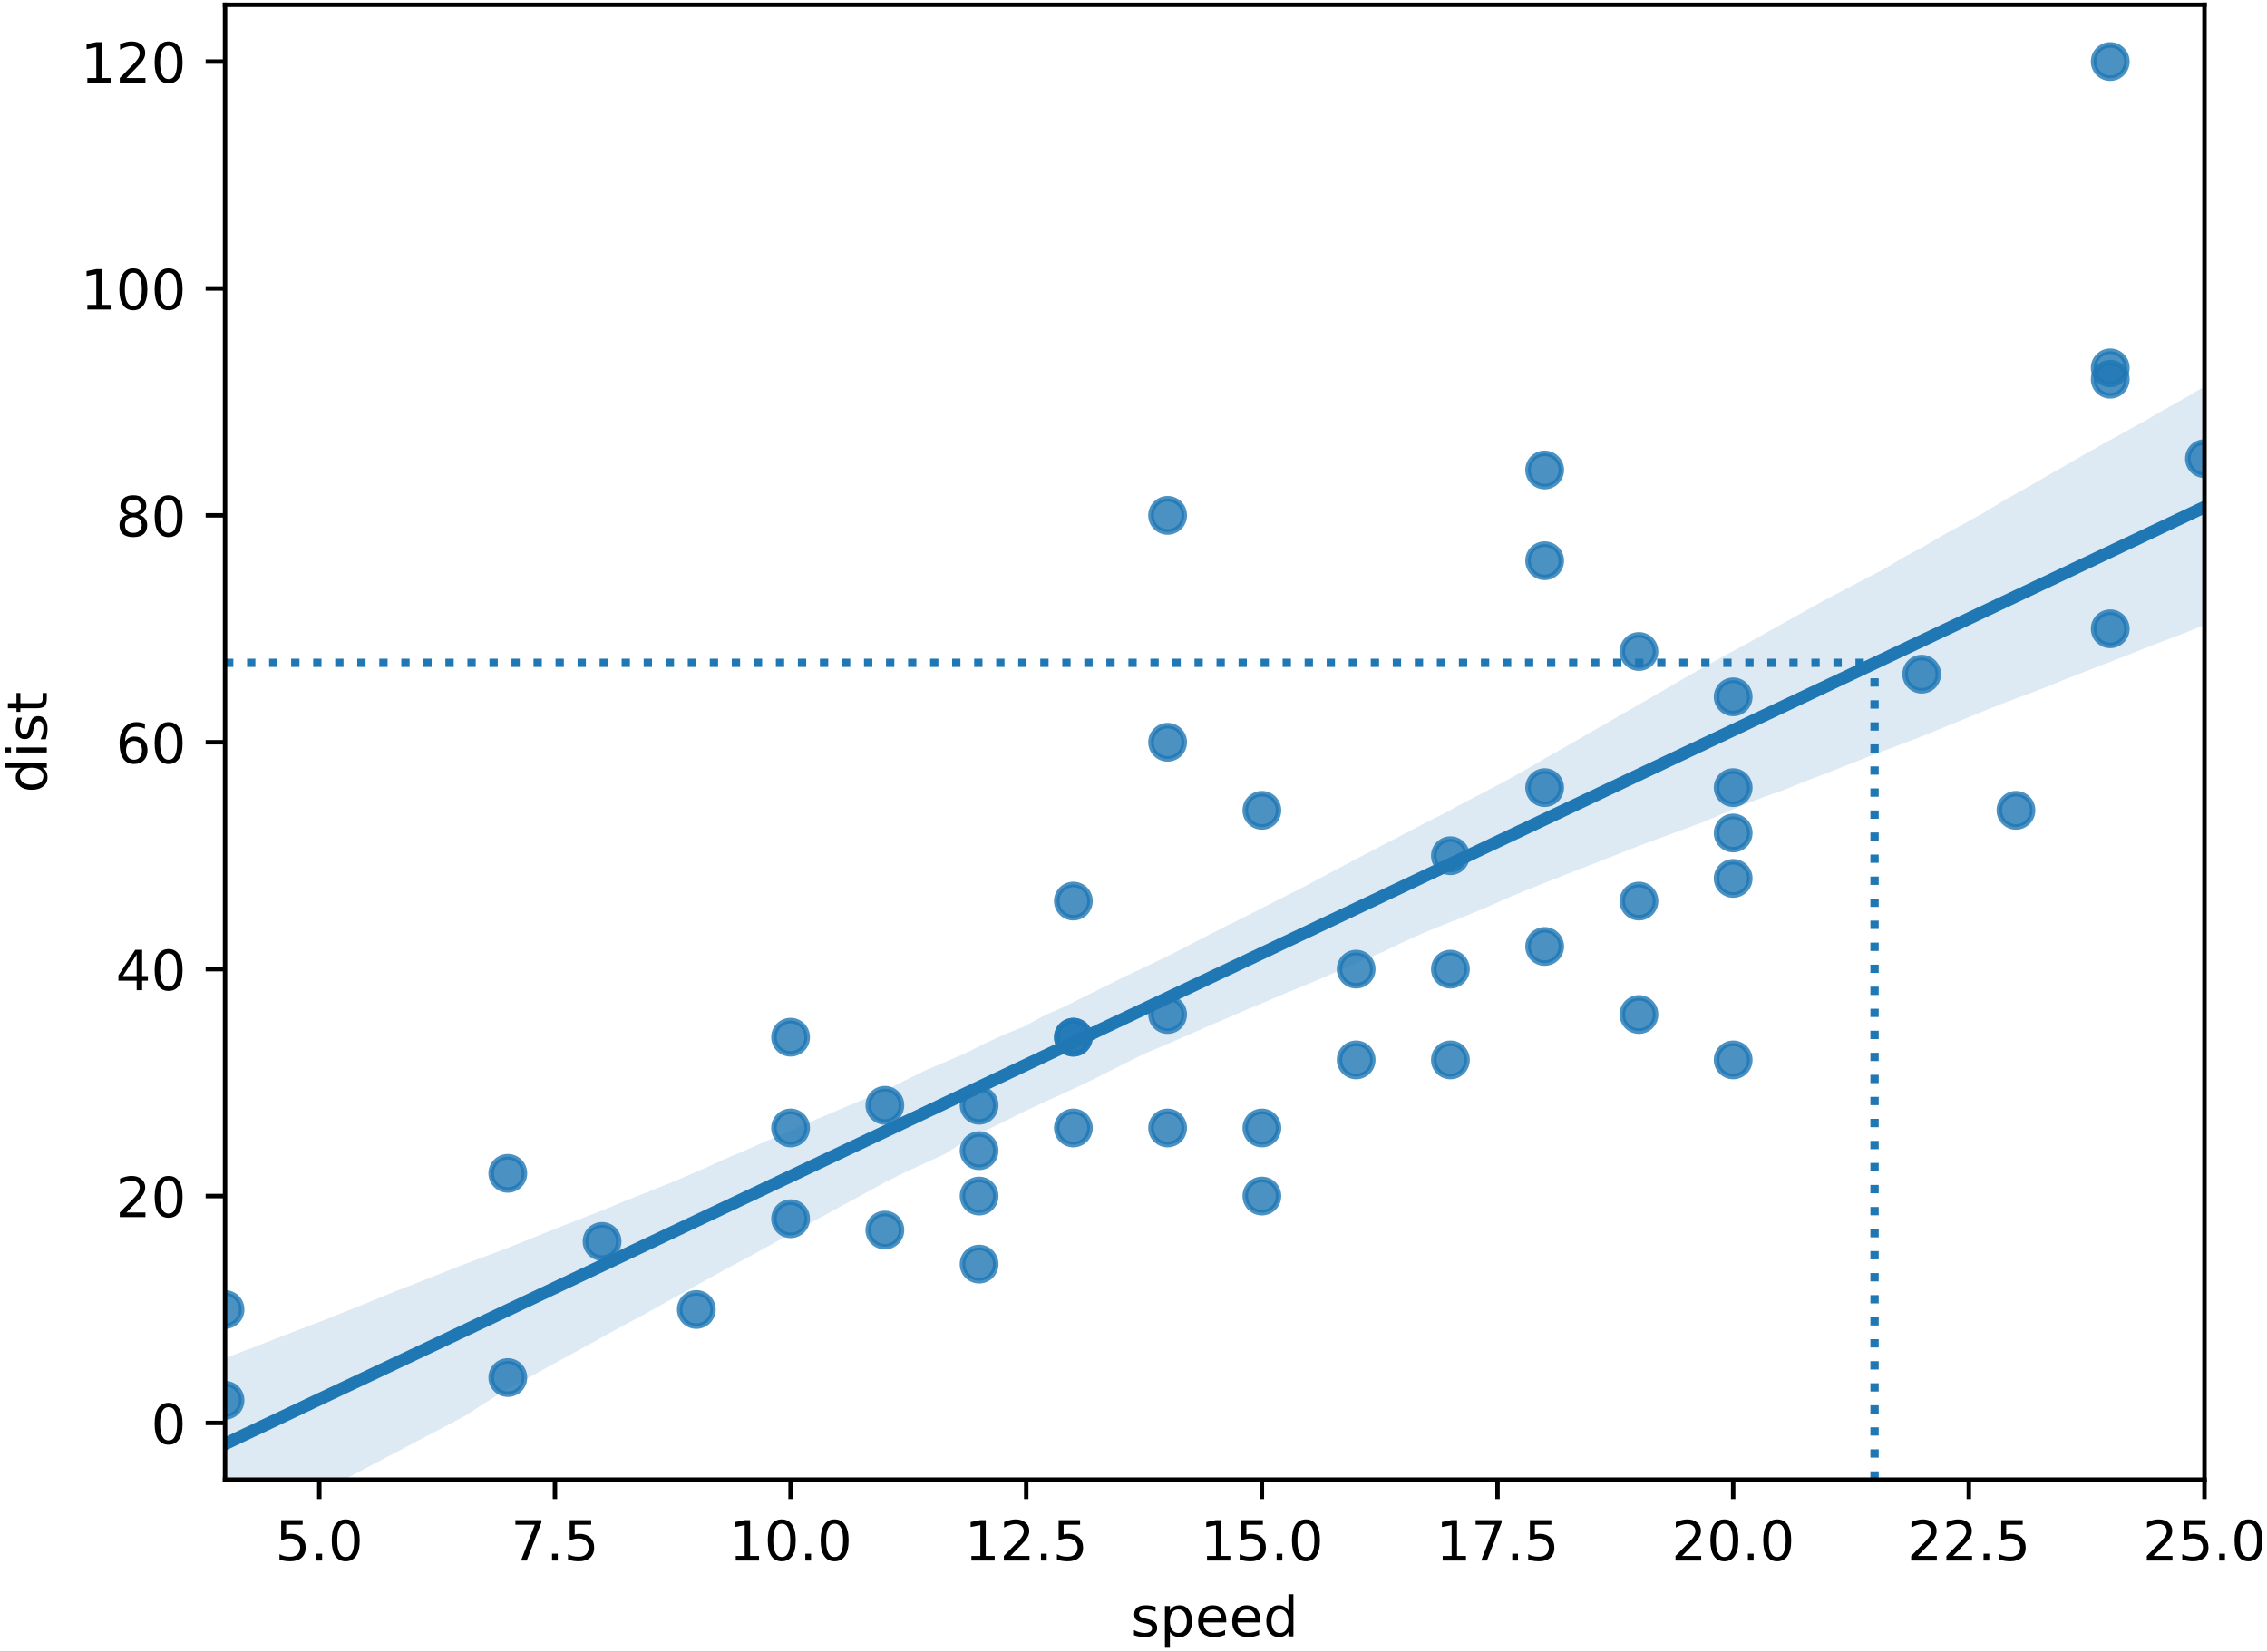 <?xml version="1.0" encoding="UTF-8"?>
<svg xmlns="http://www.w3.org/2000/svg" xmlns:xlink="http://www.w3.org/1999/xlink" width="409pt" height="298pt" viewBox="0 0 409 298" version="1.1">
<rect x="0" y="0" width="409" height="298" fill="#333333" stroke="none"/>
<defs>
<g>
<symbol overflow="visible" id="glyph0-0">
<path style="stroke:none;" d="M 1.078 -7.289 L 4.949 -7.289 L 4.949 -6.461 L 1.98 -6.461 L 1.98 -4.672 C 2.121 -4.719 2.27 -4.762 2.41 -4.781 C 2.551 -4.801 2.699 -4.82 2.84 -4.82 C 3.648 -4.82 4.289 -4.59 4.77 -4.148 C 5.25 -3.699 5.488 -3.102 5.488 -2.34 C 5.488 -1.551 5.238 -0.941 4.75 -0.512 C 4.262 -0.078 3.57 0.129 2.691 0.129 C 2.379 0.129 2.07 0.102 1.75 0.059 C 1.43 0.012 1.109 -0.059 0.77 -0.172 L 0.77 -1.16 C 1.059 -1 1.359 -0.879 1.68 -0.801 C 1.988 -0.719 2.32 -0.691 2.672 -0.691 C 3.23 -0.691 3.68 -0.828 4.012 -1.129 C 4.328 -1.43 4.5 -1.828 4.5 -2.34 C 4.5 -2.84 4.328 -3.238 4.012 -3.539 C 3.68 -3.84 3.23 -3.988 2.672 -3.988 C 2.41 -3.988 2.141 -3.961 1.879 -3.898 C 1.621 -3.84 1.352 -3.75 1.078 -3.629 Z M 1.078 -7.289 "/>
</symbol>
<symbol overflow="visible" id="glyph0-1">
<path style="stroke:none;" d="M 1.07 -1.238 L 2.102 -1.238 L 2.102 0 L 1.07 0 Z M 1.07 -1.238 "/>
</symbol>
<symbol overflow="visible" id="glyph0-2">
<path style="stroke:none;" d="M 3.18 -6.641 C 2.672 -6.641 2.289 -6.391 2.031 -5.891 C 1.77 -5.391 1.648 -4.641 1.648 -3.641 C 1.648 -2.641 1.77 -1.891 2.031 -1.391 C 2.289 -0.891 2.672 -0.641 3.18 -0.641 C 3.691 -0.641 4.07 -0.891 4.328 -1.391 C 4.578 -1.891 4.711 -2.641 4.711 -3.641 C 4.711 -4.641 4.578 -5.391 4.328 -5.891 C 4.07 -6.391 3.691 -6.641 3.18 -6.641 Z M 3.18 -7.422 C 3.988 -7.422 4.609 -7.09 5.051 -6.449 C 5.48 -5.801 5.699 -4.859 5.699 -3.641 C 5.699 -2.41 5.48 -1.469 5.051 -0.828 C 4.609 -0.191 3.988 0.129 3.172 0.129 C 2.352 0.129 1.73 -0.191 1.301 -0.828 C 0.871 -1.469 0.66 -2.41 0.66 -3.641 C 0.66 -4.859 0.871 -5.801 1.301 -6.449 C 1.73 -7.09 2.359 -7.422 3.18 -7.422 Z M 3.18 -7.422 "/>
</symbol>
<symbol overflow="visible" id="glyph0-3">
<path style="stroke:none;" d="M 0.82 -7.289 L 5.512 -7.289 L 5.512 -6.871 L 2.859 0 L 1.828 0 L 4.32 -6.461 L 0.82 -6.461 Z M 0.82 -7.289 "/>
</symbol>
<symbol overflow="visible" id="glyph0-4">
<path style="stroke:none;" d="M 1.238 -0.828 L 2.852 -0.828 L 2.852 -6.391 L 1.102 -6.039 L 1.102 -6.941 L 2.84 -7.289 L 3.828 -7.289 L 3.828 -0.828 L 5.441 -0.828 L 5.441 0 L 1.238 0 Z M 1.238 -0.828 "/>
</symbol>
<symbol overflow="visible" id="glyph0-5">
<path style="stroke:none;" d="M 1.922 -0.828 L 5.359 -0.828 L 5.359 0 L 0.73 0 L 0.73 -0.828 C 1.102 -1.211 1.609 -1.73 2.262 -2.391 C 2.898 -3.039 3.309 -3.461 3.48 -3.648 C 3.801 -4 4.02 -4.301 4.141 -4.551 C 4.262 -4.789 4.328 -5.039 4.328 -5.281 C 4.328 -5.66 4.191 -5.98 3.922 -6.219 C 3.648 -6.461 3.301 -6.59 2.859 -6.59 C 2.551 -6.59 2.219 -6.531 1.879 -6.43 C 1.539 -6.32 1.172 -6.16 0.781 -5.941 L 0.781 -6.941 C 1.18 -7.102 1.551 -7.219 1.891 -7.301 C 2.23 -7.379 2.551 -7.422 2.84 -7.422 C 3.59 -7.422 4.191 -7.23 4.641 -6.852 C 5.09 -6.469 5.32 -5.969 5.32 -5.34 C 5.32 -5.039 5.262 -4.75 5.148 -4.488 C 5.039 -4.219 4.84 -3.898 4.539 -3.539 C 4.461 -3.441 4.199 -3.172 3.762 -2.719 C 3.32 -2.27 2.711 -1.641 1.922 -0.828 Z M 1.922 -0.828 "/>
</symbol>
<symbol overflow="visible" id="glyph0-6">
<path style="stroke:none;" d="M 4.43 -5.309 L 4.43 -4.461 C 4.172 -4.578 3.91 -4.68 3.641 -4.75 C 3.359 -4.809 3.078 -4.852 2.789 -4.852 C 2.34 -4.852 2 -4.781 1.781 -4.641 C 1.559 -4.5 1.449 -4.301 1.449 -4.031 C 1.449 -3.82 1.531 -3.66 1.691 -3.539 C 1.852 -3.422 2.172 -3.301 2.648 -3.199 L 2.961 -3.129 C 3.602 -2.988 4.051 -2.789 4.32 -2.551 C 4.578 -2.301 4.719 -1.949 4.719 -1.512 C 4.719 -1 4.52 -0.602 4.121 -0.309 C 3.719 -0.012 3.16 0.129 2.461 0.129 C 2.16 0.129 1.859 0.102 1.539 0.051 C 1.219 0 0.891 -0.078 0.539 -0.199 L 0.539 -1.129 C 0.871 -0.949 1.199 -0.82 1.52 -0.738 C 1.84 -0.648 2.16 -0.609 2.48 -0.609 C 2.898 -0.609 3.23 -0.68 3.461 -0.82 C 3.68 -0.961 3.801 -1.172 3.801 -1.441 C 3.801 -1.68 3.711 -1.871 3.551 -2 C 3.391 -2.129 3.031 -2.262 2.469 -2.379 L 2.16 -2.449 C 1.602 -2.57 1.191 -2.75 0.949 -2.988 C 0.699 -3.23 0.578 -3.559 0.578 -3.988 C 0.578 -4.5 0.762 -4.898 1.121 -5.18 C 1.48 -5.461 2 -5.602 2.68 -5.602 C 3.012 -5.602 3.32 -5.57 3.621 -5.52 C 3.91 -5.469 4.18 -5.398 4.43 -5.309 Z M 4.43 -5.309 "/>
</symbol>
<symbol overflow="visible" id="glyph0-7">
<path style="stroke:none;" d="M 1.809 -0.82 L 1.809 2.07 L 0.91 2.07 L 0.91 -5.469 L 1.809 -5.469 L 1.809 -4.641 C 1.988 -4.961 2.23 -5.199 2.52 -5.359 C 2.809 -5.52 3.16 -5.602 3.559 -5.602 C 4.219 -5.602 4.762 -5.328 5.18 -4.809 C 5.59 -4.281 5.801 -3.59 5.801 -2.73 C 5.801 -1.871 5.59 -1.172 5.18 -0.648 C 4.762 -0.129 4.219 0.129 3.559 0.129 C 3.16 0.129 2.809 0.051 2.52 -0.102 C 2.23 -0.25 1.988 -0.488 1.809 -0.82 Z M 4.871 -2.73 C 4.871 -3.391 4.73 -3.898 4.461 -4.281 C 4.18 -4.66 3.809 -4.852 3.34 -4.852 C 2.859 -4.852 2.488 -4.66 2.219 -4.281 C 1.941 -3.898 1.809 -3.391 1.809 -2.73 C 1.809 -2.07 1.941 -1.551 2.219 -1.172 C 2.488 -0.789 2.859 -0.609 3.34 -0.609 C 3.809 -0.609 4.18 -0.789 4.461 -1.172 C 4.73 -1.551 4.871 -2.07 4.871 -2.73 Z M 4.871 -2.73 "/>
</symbol>
<symbol overflow="visible" id="glyph0-8">
<path style="stroke:none;" d="M 5.621 -2.961 L 5.621 -2.52 L 1.488 -2.52 C 1.531 -1.898 1.711 -1.422 2.051 -1.102 C 2.379 -0.781 2.84 -0.621 3.441 -0.621 C 3.781 -0.621 4.121 -0.66 4.441 -0.738 C 4.762 -0.82 5.09 -0.949 5.41 -1.129 L 5.41 -0.281 C 5.09 -0.141 4.762 -0.031 4.422 0.031 C 4.078 0.09 3.73 0.129 3.391 0.129 C 2.512 0.129 1.82 -0.121 1.309 -0.621 C 0.801 -1.121 0.551 -1.809 0.551 -2.68 C 0.551 -3.57 0.789 -4.281 1.27 -4.809 C 1.75 -5.328 2.41 -5.602 3.23 -5.602 C 3.969 -5.602 4.551 -5.359 4.98 -4.891 C 5.398 -4.41 5.621 -3.77 5.621 -2.961 Z M 4.719 -3.219 C 4.711 -3.711 4.57 -4.102 4.309 -4.398 C 4.039 -4.691 3.68 -4.84 3.238 -4.84 C 2.738 -4.84 2.34 -4.691 2.039 -4.41 C 1.738 -4.129 1.559 -3.73 1.52 -3.219 Z M 4.719 -3.219 "/>
</symbol>
<symbol overflow="visible" id="glyph0-9">
<path style="stroke:none;" d="M 4.539 -4.641 L 4.539 -7.602 L 5.441 -7.602 L 5.441 0 L 4.539 0 L 4.539 -0.82 C 4.352 -0.488 4.109 -0.25 3.82 -0.102 C 3.531 0.051 3.191 0.129 2.789 0.129 C 2.129 0.129 1.59 -0.129 1.172 -0.648 C 0.75 -1.172 0.551 -1.871 0.551 -2.73 C 0.551 -3.59 0.75 -4.281 1.172 -4.809 C 1.59 -5.328 2.129 -5.602 2.789 -5.602 C 3.191 -5.602 3.531 -5.52 3.82 -5.359 C 4.109 -5.199 4.352 -4.961 4.539 -4.641 Z M 1.48 -2.73 C 1.48 -2.07 1.609 -1.551 1.879 -1.172 C 2.148 -0.789 2.52 -0.609 3 -0.609 C 3.48 -0.609 3.852 -0.789 4.129 -1.172 C 4.398 -1.551 4.539 -2.07 4.539 -2.73 C 4.539 -3.391 4.398 -3.898 4.129 -4.281 C 3.852 -4.66 3.48 -4.852 3 -4.852 C 2.52 -4.852 2.148 -4.66 1.879 -4.281 C 1.609 -3.898 1.48 -3.391 1.48 -2.73 Z M 1.48 -2.73 "/>
</symbol>
<symbol overflow="visible" id="glyph0-10">
<path style="stroke:none;" d="M 3.781 -6.43 L 1.289 -2.539 L 3.781 -2.539 Z M 3.52 -7.289 L 4.762 -7.289 L 4.762 -2.539 L 5.801 -2.539 L 5.801 -1.719 L 4.762 -1.719 L 4.762 0 L 3.781 0 L 3.781 -1.719 L 0.488 -1.719 L 0.488 -2.672 Z M 3.52 -7.289 "/>
</symbol>
<symbol overflow="visible" id="glyph0-11">
<path style="stroke:none;" d="M 3.301 -4.039 C 2.859 -4.039 2.512 -3.879 2.25 -3.578 C 1.988 -3.281 1.859 -2.859 1.859 -2.34 C 1.859 -1.809 1.988 -1.391 2.25 -1.09 C 2.512 -0.789 2.859 -0.641 3.301 -0.641 C 3.738 -0.641 4.09 -0.789 4.352 -1.09 C 4.609 -1.391 4.738 -1.809 4.738 -2.34 C 4.738 -2.859 4.609 -3.281 4.352 -3.578 C 4.09 -3.879 3.738 -4.039 3.301 -4.039 Z M 5.262 -7.129 L 5.262 -6.23 C 5.012 -6.352 4.762 -6.441 4.512 -6.5 C 4.25 -6.559 4 -6.59 3.762 -6.59 C 3.102 -6.59 2.602 -6.371 2.262 -5.93 C 1.922 -5.488 1.719 -4.82 1.68 -3.941 C 1.871 -4.219 2.109 -4.441 2.398 -4.59 C 2.691 -4.738 3.012 -4.82 3.359 -4.82 C 4.09 -4.82 4.672 -4.59 5.09 -4.148 C 5.512 -3.711 5.73 -3.102 5.73 -2.34 C 5.73 -1.59 5.5 -0.988 5.059 -0.539 C 4.621 -0.09 4.031 0.129 3.301 0.129 C 2.461 0.129 1.809 -0.191 1.371 -0.828 C 0.922 -1.469 0.699 -2.41 0.699 -3.641 C 0.699 -4.789 0.969 -5.711 1.52 -6.391 C 2.059 -7.07 2.801 -7.422 3.719 -7.422 C 3.961 -7.422 4.211 -7.391 4.469 -7.352 C 4.719 -7.301 4.98 -7.23 5.262 -7.129 Z M 5.262 -7.129 "/>
</symbol>
<symbol overflow="visible" id="glyph0-12">
<path style="stroke:none;" d="M 3.18 -3.461 C 2.711 -3.461 2.34 -3.328 2.07 -3.078 C 1.801 -2.828 1.672 -2.488 1.672 -2.051 C 1.672 -1.609 1.801 -1.262 2.07 -1.012 C 2.34 -0.762 2.711 -0.641 3.18 -0.641 C 3.641 -0.641 4.012 -0.762 4.281 -1.02 C 4.551 -1.27 4.691 -1.609 4.691 -2.051 C 4.691 -2.488 4.551 -2.828 4.289 -3.078 C 4.02 -3.328 3.648 -3.461 3.18 -3.461 Z M 2.191 -3.879 C 1.77 -3.98 1.441 -4.18 1.199 -4.469 C 0.961 -4.762 0.852 -5.109 0.852 -5.531 C 0.852 -6.109 1.051 -6.57 1.469 -6.91 C 1.879 -7.25 2.449 -7.422 3.18 -7.422 C 3.898 -7.422 4.469 -7.25 4.891 -6.91 C 5.301 -6.57 5.512 -6.109 5.512 -5.531 C 5.512 -5.109 5.391 -4.762 5.148 -4.469 C 4.91 -4.18 4.59 -3.98 4.172 -3.879 C 4.641 -3.77 5.012 -3.551 5.281 -3.23 C 5.539 -2.91 5.68 -2.512 5.68 -2.051 C 5.68 -1.34 5.461 -0.801 5.031 -0.43 C 4.59 -0.051 3.969 0.129 3.172 0.129 C 2.371 0.129 1.75 -0.051 1.32 -0.43 C 0.891 -0.801 0.68 -1.34 0.68 -2.051 C 0.68 -2.512 0.809 -2.91 1.078 -3.23 C 1.34 -3.551 1.711 -3.77 2.191 -3.879 Z M 1.828 -5.441 C 1.828 -5.059 1.941 -4.762 2.18 -4.551 C 2.422 -4.34 2.75 -4.238 3.18 -4.238 C 3.602 -4.238 3.93 -4.34 4.172 -4.551 C 4.41 -4.762 4.531 -5.059 4.531 -5.441 C 4.531 -5.82 4.41 -6.109 4.172 -6.32 C 3.93 -6.531 3.602 -6.641 3.18 -6.641 C 2.75 -6.641 2.422 -6.531 2.18 -6.32 C 1.941 -6.109 1.828 -5.82 1.828 -5.441 Z M 1.828 -5.441 "/>
</symbol>
<symbol overflow="visible" id="glyph1-0">
<path style="stroke:none;" d="M -4.641 -4.539 L -7.602 -4.539 L -7.602 -5.441 L 0 -5.441 L 0 -4.539 L -0.82 -4.539 C -0.488 -4.352 -0.25 -4.109 -0.102 -3.82 C 0.051 -3.531 0.129 -3.191 0.129 -2.789 C 0.129 -2.129 -0.129 -1.59 -0.648 -1.172 C -1.172 -0.75 -1.871 -0.551 -2.73 -0.551 C -3.59 -0.551 -4.281 -0.75 -4.809 -1.172 C -5.328 -1.59 -5.602 -2.129 -5.602 -2.789 C -5.602 -3.191 -5.52 -3.531 -5.359 -3.82 C -5.199 -4.109 -4.961 -4.352 -4.641 -4.539 Z M -2.73 -1.48 C -2.07 -1.48 -1.551 -1.609 -1.172 -1.879 C -0.789 -2.148 -0.609 -2.52 -0.609 -3 C -0.609 -3.48 -0.789 -3.852 -1.172 -4.129 C -1.551 -4.398 -2.07 -4.539 -2.73 -4.539 C -3.391 -4.539 -3.898 -4.398 -4.281 -4.129 C -4.66 -3.852 -4.852 -3.48 -4.852 -3 C -4.852 -2.52 -4.66 -2.148 -4.281 -1.879 C -3.898 -1.609 -3.391 -1.48 -2.73 -1.48 Z M -2.73 -1.48 "/>
</symbol>
<symbol overflow="visible" id="glyph1-1">
<path style="stroke:none;" d="M -5.469 -0.941 L -5.469 -1.84 L 0 -1.84 L 0 -0.941 Z M -7.602 -0.941 L -7.602 -1.84 L -6.461 -1.84 L -6.461 -0.941 Z M -7.602 -0.941 "/>
</symbol>
<symbol overflow="visible" id="glyph1-2">
<path style="stroke:none;" d="M -5.309 -4.43 L -4.461 -4.43 C -4.578 -4.172 -4.68 -3.91 -4.75 -3.641 C -4.809 -3.359 -4.852 -3.078 -4.852 -2.789 C -4.852 -2.34 -4.781 -2 -4.641 -1.781 C -4.5 -1.559 -4.301 -1.449 -4.031 -1.449 C -3.82 -1.449 -3.66 -1.531 -3.539 -1.691 C -3.422 -1.852 -3.301 -2.172 -3.199 -2.648 L -3.129 -2.961 C -2.988 -3.602 -2.789 -4.051 -2.551 -4.32 C -2.301 -4.578 -1.949 -4.719 -1.512 -4.719 C -1 -4.719 -0.602 -4.52 -0.309 -4.121 C -0.012 -3.719 0.129 -3.16 0.129 -2.461 C 0.129 -2.16 0.102 -1.859 0.051 -1.539 C 0 -1.219 -0.078 -0.891 -0.199 -0.539 L -1.129 -0.539 C -0.949 -0.871 -0.82 -1.199 -0.738 -1.52 C -0.648 -1.84 -0.609 -2.16 -0.609 -2.48 C -0.609 -2.898 -0.68 -3.23 -0.82 -3.461 C -0.961 -3.68 -1.172 -3.801 -1.441 -3.801 C -1.68 -3.801 -1.871 -3.711 -2 -3.551 C -2.129 -3.391 -2.262 -3.031 -2.379 -2.469 L -2.449 -2.16 C -2.57 -1.602 -2.75 -1.191 -2.988 -0.949 C -3.23 -0.699 -3.559 -0.578 -3.988 -0.578 C -4.5 -0.578 -4.898 -0.762 -5.18 -1.121 C -5.461 -1.48 -5.602 -2 -5.602 -2.68 C -5.602 -3.012 -5.57 -3.32 -5.52 -3.621 C -5.469 -3.91 -5.398 -4.18 -5.309 -4.43 Z M -5.309 -4.43 "/>
</symbol>
<symbol overflow="visible" id="glyph1-3">
<path style="stroke:none;" d="M -7.02 -1.828 L -5.469 -1.828 L -5.469 -3.68 L -4.77 -3.68 L -4.77 -1.828 L -1.801 -1.828 C -1.352 -1.828 -1.059 -1.891 -0.941 -2.012 C -0.809 -2.129 -0.75 -2.379 -0.75 -2.762 L -0.75 -3.68 L 0 -3.68 L 0 -2.762 C 0 -2.059 -0.129 -1.578 -0.391 -1.32 C -0.648 -1.059 -1.121 -0.93 -1.801 -0.93 L -4.77 -0.93 L -4.77 -0.27 L -5.469 -0.27 L -5.469 -0.93 L -7.02 -0.93 Z M -7.02 -1.828 "/>
</symbol>
</g>
<clipPath id="clip2">
  <path d="M 40.602 249 L 44 249 L 44 256 L 40.602 256 Z M 40.602 249 "/>
</clipPath>
<clipPath id="clip3">
  <path d="M 40.602 249 L 45 249 L 45 257 L 40.602 257 Z M 40.602 249 "/>
</clipPath>
<clipPath id="clip4">
  <path d="M 40.602 233 L 44 233 L 44 240 L 40.602 240 Z M 40.602 233 "/>
</clipPath>
<clipPath id="clip5">
  <path d="M 40.602 232 L 45 232 L 45 240 L 40.602 240 Z M 40.602 232 "/>
</clipPath>
<clipPath id="clip6">
  <path d="M 394 79 L 397.719 79 L 397.719 86 L 394 86 Z M 394 79 "/>
</clipPath>
<clipPath id="clip7">
  <path d="M 394 79 L 397.719 79 L 397.719 87 L 394 87 Z M 394 79 "/>
</clipPath>
<clipPath id="clip8">
  <path d="M 40.602 69 L 397.719 69 L 397.719 266.984 L 40.602 266.984 Z M 40.602 69 "/>
</clipPath>
<clipPath id="clip9">
  <path d="M 337 118 L 339 118 L 339 266.984 L 337 266.984 Z M 337 118 "/>
</clipPath>
<clipPath id="clip10">
  <path d="M 40.602 118 L 339 118 L 339 121 L 40.602 121 Z M 40.602 118 "/>
</clipPath>
<clipPath id="clip11">
  <path d="M 40.602 89 L 397.719 89 L 397.719 263 L 40.602 263 Z M 40.602 89 "/>
</clipPath>
<clipPath id="clip1">
  <rect x="0" y="0" width="409" height="298"/>
</clipPath>
<g id="surface24" clip-path="url(#clip1)">
<rect x="0" y="0" width="409" height="298" style="fill:rgb(100%,100%,100%);fill-opacity:1;stroke:none;"/>
<path style=" stroke:none;fill-rule:nonzero;fill:rgb(100%,100%,100%);fill-opacity:1;" d="M 40.602 266.984 L 397.719 266.984 L 397.719 0.871 L 40.602 0.871 Z M 40.602 266.984 "/>
<g clip-path="url(#clip2)" clip-rule="nonzero">
<path style=" stroke:none;fill-rule:nonzero;fill:rgb(12.157%,46.666%,70.587%);fill-opacity:0.8;" d="M 40.602 255.656 C 41.395 255.656 42.16 255.34 42.723 254.777 C 43.285 254.215 43.602 253.449 43.602 252.656 C 43.602 251.859 43.285 251.098 42.723 250.535 C 42.16 249.973 41.395 249.656 40.602 249.656 C 39.805 249.656 39.043 249.973 38.48 250.535 C 37.918 251.098 37.602 251.859 37.602 252.656 C 37.602 253.449 37.918 254.215 38.48 254.777 C 39.043 255.34 39.805 255.656 40.602 255.656 Z M 40.602 255.656 "/>
</g>
<g clip-path="url(#clip3)" clip-rule="nonzero">
<path style="fill:none;stroke-width:1;stroke-linecap:butt;stroke-linejoin:round;stroke:rgb(12.157%,46.666%,70.587%);stroke-opacity:0.8;stroke-miterlimit:10;" d="M 0.002 -3.001 C 0.795 -3.001 1.56 -2.685 2.123 -2.122 C 2.685 -1.56 3.002 -0.794 3.002 -0.001 C 3.002 0.796 2.685 1.557 2.123 2.12 C 1.56 2.682 0.795 2.999 0.002 2.999 C -0.795 2.999 -1.557 2.682 -2.12 2.12 C -2.682 1.557 -2.998 0.796 -2.998 -0.001 C -2.998 -0.794 -2.682 -1.56 -2.12 -2.122 C -1.557 -2.685 -0.795 -3.001 0.002 -3.001 Z M 0.002 -3.001 " transform="matrix(1,0,0,-1,40.6,252.655)"/>
</g>
<g clip-path="url(#clip4)" clip-rule="nonzero">
<path style=" stroke:none;fill-rule:nonzero;fill:rgb(12.157%,46.666%,70.587%);fill-opacity:0.8;" d="M 40.602 239.277 C 41.395 239.277 42.16 238.961 42.723 238.398 C 43.285 237.836 43.602 237.074 43.602 236.277 C 43.602 235.484 43.285 234.719 42.723 234.156 C 42.16 233.594 41.395 233.277 40.602 233.277 C 39.805 233.277 39.043 233.594 38.48 234.156 C 37.918 234.719 37.602 235.484 37.602 236.277 C 37.602 237.074 37.918 237.836 38.48 238.398 C 39.043 238.961 39.805 239.277 40.602 239.277 Z M 40.602 239.277 "/>
</g>
<g clip-path="url(#clip5)" clip-rule="nonzero">
<path style="fill:none;stroke-width:1;stroke-linecap:butt;stroke-linejoin:round;stroke:rgb(12.157%,46.666%,70.587%);stroke-opacity:0.8;stroke-miterlimit:10;" d="M 0.002 -2.999 C 0.795 -2.999 1.56 -2.682 2.123 -2.12 C 2.685 -1.557 3.002 -0.795 3.002 0.001 C 3.002 0.794 2.685 1.56 2.123 2.123 C 1.56 2.685 0.795 3.001 0.002 3.001 C -0.795 3.001 -1.557 2.685 -2.12 2.123 C -2.682 1.56 -2.998 0.794 -2.998 0.001 C -2.998 -0.795 -2.682 -1.557 -2.12 -2.12 C -1.557 -2.682 -0.795 -2.999 0.002 -2.999 Z M 0.002 -2.999 " transform="matrix(1,0,0,-1,40.6,236.279)"/>
</g>
<path style="fill-rule:nonzero;fill:rgb(12.157%,46.666%,70.587%);fill-opacity:0.8;stroke-width:1;stroke-linecap:butt;stroke-linejoin:round;stroke:rgb(12.157%,46.666%,70.587%);stroke-opacity:0.8;stroke-miterlimit:10;" d="M 0 -3.002 C 0.797 -3.002 1.559 -2.685 2.121 -2.123 C 2.684 -1.56 3 -0.795 3 -0.002 C 3 0.795 2.684 1.557 2.121 2.119 C 1.559 2.682 0.797 2.998 0 2.998 C -0.797 2.998 -1.559 2.682 -2.121 2.119 C -2.684 1.557 -3 0.795 -3 -0.002 C -3 -0.795 -2.684 -1.56 -2.121 -2.123 C -1.559 -2.685 -0.797 -3.002 0 -3.002 Z M 0 -3.002 " transform="matrix(1,0,0,-1,91.617,248.561)"/>
<path style="fill-rule:nonzero;fill:rgb(12.157%,46.666%,70.587%);fill-opacity:0.8;stroke-width:1;stroke-linecap:butt;stroke-linejoin:round;stroke:rgb(12.157%,46.666%,70.587%);stroke-opacity:0.8;stroke-miterlimit:10;" d="M 0 -3 C 0.797 -3 1.559 -2.684 2.121 -2.121 C 2.684 -1.559 3 -0.797 3 -0 C 3 0.797 2.684 1.558 2.121 2.121 C 1.559 2.683 0.797 3 0 3 C -0.797 3 -1.559 2.683 -2.121 2.121 C -2.684 1.558 -3 0.797 -3 -0 C -3 -0.797 -2.684 -1.559 -2.121 -2.121 C -1.559 -2.684 -0.797 -3 0 -3 Z M 0 -3 " transform="matrix(1,0,0,-1,91.617,211.715)"/>
<path style="fill-rule:nonzero;fill:rgb(12.157%,46.666%,70.587%);fill-opacity:0.8;stroke-width:1;stroke-linecap:butt;stroke-linejoin:round;stroke:rgb(12.157%,46.666%,70.587%);stroke-opacity:0.8;stroke-miterlimit:10;" d="M -0.002 -2.999 C 0.795 -2.999 1.557 -2.683 2.123 -2.121 C 2.686 -1.558 2.998 -0.796 2.998 0.001 C 2.998 0.797 2.686 1.559 2.123 2.122 C 1.557 2.684 0.795 3.001 -0.002 3.001 C -0.795 3.001 -1.56 2.684 -2.123 2.122 C -2.685 1.559 -3.002 0.797 -3.002 0.001 C -3.002 -0.796 -2.685 -1.558 -2.123 -2.121 C -1.56 -2.683 -0.795 -2.999 -0.002 -2.999 Z M -0.002 -2.999 " transform="matrix(1,0,0,-1,108.623,223.997)"/>
<path style="fill-rule:nonzero;fill:rgb(12.157%,46.666%,70.587%);fill-opacity:0.8;stroke-width:1;stroke-linecap:butt;stroke-linejoin:round;stroke:rgb(12.157%,46.666%,70.587%);stroke-opacity:0.8;stroke-miterlimit:10;" d="M 0 -2.999 C 0.797 -2.999 1.559 -2.682 2.121 -2.12 C 2.684 -1.557 3 -0.795 3 0.001 C 3 0.794 2.684 1.56 2.121 2.123 C 1.559 2.685 0.797 3.001 0 3.001 C -0.797 3.001 -1.558 2.685 -2.121 2.123 C -2.683 1.56 -3 0.794 -3 0.001 C -3 -0.795 -2.683 -1.557 -2.121 -2.12 C -1.558 -2.682 -0.797 -2.999 0 -2.999 Z M 0 -2.999 " transform="matrix(1,0,0,-1,125.629,236.279)"/>
<path style="fill-rule:nonzero;fill:rgb(12.157%,46.666%,70.587%);fill-opacity:0.8;stroke-width:1;stroke-linecap:butt;stroke-linejoin:round;stroke:rgb(12.157%,46.666%,70.587%);stroke-opacity:0.8;stroke-miterlimit:10;" d="M -0.001 -3 C 0.795 -3 1.557 -2.683 2.12 -2.121 C 2.682 -1.558 2.999 -0.797 2.999 0 C 2.999 0.797 2.682 1.559 2.12 2.121 C 1.557 2.684 0.795 3 -0.001 3 C -0.794 3 -1.56 2.684 -2.123 2.121 C -2.685 1.559 -3.001 0.797 -3.001 0 C -3.001 -0.797 -2.685 -1.558 -2.123 -2.121 C -1.56 -2.683 -0.794 -3 -0.001 -3 Z M -0.001 -3 " transform="matrix(1,0,0,-1,142.634,219.903)"/>
<path style="fill-rule:nonzero;fill:rgb(12.157%,46.666%,70.587%);fill-opacity:0.8;stroke-width:1;stroke-linecap:butt;stroke-linejoin:round;stroke:rgb(12.157%,46.666%,70.587%);stroke-opacity:0.8;stroke-miterlimit:10;" d="M -0.001 -3.001 C 0.795 -3.001 1.557 -2.684 2.12 -2.122 C 2.682 -1.559 2.999 -0.794 2.999 -0.001 C 2.999 0.796 2.682 1.558 2.12 2.12 C 1.557 2.683 0.795 2.999 -0.001 2.999 C -0.794 2.999 -1.56 2.683 -2.123 2.12 C -2.685 1.558 -3.001 0.796 -3.001 -0.001 C -3.001 -0.794 -2.685 -1.559 -2.123 -2.122 C -1.56 -2.684 -0.794 -3.001 -0.001 -3.001 Z M -0.001 -3.001 " transform="matrix(1,0,0,-1,142.634,203.527)"/>
<path style="fill-rule:nonzero;fill:rgb(12.157%,46.666%,70.587%);fill-opacity:0.8;stroke-width:1;stroke-linecap:butt;stroke-linejoin:round;stroke:rgb(12.157%,46.666%,70.587%);stroke-opacity:0.8;stroke-miterlimit:10;" d="M -0.001 -3.002 C 0.795 -3.002 1.557 -2.686 2.12 -2.123 C 2.682 -1.561 2.999 -0.795 2.999 -0.002 C 2.999 0.795 2.682 1.561 2.12 2.123 C 1.557 2.686 0.795 2.998 -0.001 2.998 C -0.794 2.998 -1.56 2.686 -2.123 2.123 C -2.685 1.561 -3.001 0.795 -3.001 -0.002 C -3.001 -0.795 -2.685 -1.561 -2.123 -2.123 C -1.56 -2.686 -0.794 -3.002 -0.001 -3.002 Z M -0.001 -3.002 " transform="matrix(1,0,0,-1,142.634,187.15)"/>
<path style="fill-rule:nonzero;fill:rgb(12.157%,46.666%,70.587%);fill-opacity:0.8;stroke-width:1;stroke-linecap:butt;stroke-linejoin:round;stroke:rgb(12.157%,46.666%,70.587%);stroke-opacity:0.8;stroke-miterlimit:10;" d="M 0.001 -3 C 0.797 -3 1.559 -2.683 2.122 -2.121 C 2.684 -1.558 3.001 -0.796 3.001 0 C 3.001 0.797 2.684 1.559 2.122 2.122 C 1.559 2.684 0.797 3 0.001 3 C -0.796 3 -1.558 2.684 -2.12 2.122 C -2.683 1.559 -2.999 0.797 -2.999 0 C -2.999 -0.796 -2.683 -1.558 -2.12 -2.121 C -1.558 -2.683 -0.796 -3 0.001 -3 Z M 0.001 -3 " transform="matrix(1,0,0,-1,159.64,221.95)"/>
<path style="fill-rule:nonzero;fill:rgb(12.157%,46.666%,70.587%);fill-opacity:0.8;stroke-width:1;stroke-linecap:butt;stroke-linejoin:round;stroke:rgb(12.157%,46.666%,70.587%);stroke-opacity:0.8;stroke-miterlimit:10;" d="M 0.001 -3.001 C 0.797 -3.001 1.559 -2.685 2.122 -2.122 C 2.684 -1.56 3.001 -0.794 3.001 -0.001 C 3.001 0.796 2.684 1.557 2.122 2.12 C 1.559 2.682 0.797 2.999 0.001 2.999 C -0.796 2.999 -1.558 2.682 -2.12 2.12 C -2.683 1.557 -2.999 0.796 -2.999 -0.001 C -2.999 -0.794 -2.683 -1.56 -2.12 -2.122 C -1.558 -2.685 -0.796 -3.001 0.001 -3.001 Z M 0.001 -3.001 " transform="matrix(1,0,0,-1,159.64,199.432)"/>
<path style="fill-rule:nonzero;fill:rgb(12.157%,46.666%,70.587%);fill-opacity:0.8;stroke-width:1;stroke-linecap:butt;stroke-linejoin:round;stroke:rgb(12.157%,46.666%,70.587%);stroke-opacity:0.8;stroke-miterlimit:10;" d="M -0.001 -2.999 C 0.796 -2.999 1.557 -2.683 2.12 -2.12 C 2.682 -1.558 2.999 -0.796 2.999 0.001 C 2.999 0.794 2.682 1.559 2.12 2.122 C 1.557 2.684 0.796 3.001 -0.001 3.001 C -0.794 3.001 -1.56 2.684 -2.122 2.122 C -2.685 1.559 -3.001 0.794 -3.001 0.001 C -3.001 -0.796 -2.685 -1.558 -2.122 -2.12 C -1.56 -2.683 -0.794 -2.999 -0.001 -2.999 Z M -0.001 -2.999 " transform="matrix(1,0,0,-1,176.646,228.091)"/>
<path style="fill-rule:nonzero;fill:rgb(12.157%,46.666%,70.587%);fill-opacity:0.8;stroke-width:1;stroke-linecap:butt;stroke-linejoin:round;stroke:rgb(12.157%,46.666%,70.587%);stroke-opacity:0.8;stroke-miterlimit:10;" d="M -0.001 -3 C 0.796 -3 1.557 -2.684 2.12 -2.121 C 2.682 -1.559 2.999 -0.797 2.999 0 C 2.999 0.797 2.682 1.559 2.12 2.121 C 1.557 2.684 0.796 3 -0.001 3 C -0.794 3 -1.56 2.684 -2.122 2.121 C -2.685 1.559 -3.001 0.797 -3.001 0 C -3.001 -0.797 -2.685 -1.559 -2.122 -2.121 C -1.56 -2.684 -0.794 -3 -0.001 -3 Z M -0.001 -3 " transform="matrix(1,0,0,-1,176.646,215.809)"/>
<path style="fill-rule:nonzero;fill:rgb(12.157%,46.666%,70.587%);fill-opacity:0.8;stroke-width:1;stroke-linecap:butt;stroke-linejoin:round;stroke:rgb(12.157%,46.666%,70.587%);stroke-opacity:0.8;stroke-miterlimit:10;" d="M -0.001 -3.001 C 0.796 -3.001 1.557 -2.684 2.12 -2.122 C 2.682 -1.559 2.999 -0.797 2.999 -0.001 C 2.999 0.796 2.682 1.558 2.12 2.121 C 1.557 2.683 0.796 2.999 -0.001 2.999 C -0.794 2.999 -1.56 2.683 -2.122 2.121 C -2.685 1.558 -3.001 0.796 -3.001 -0.001 C -3.001 -0.797 -2.685 -1.559 -2.122 -2.122 C -1.56 -2.684 -0.794 -3.001 -0.001 -3.001 Z M -0.001 -3.001 " transform="matrix(1,0,0,-1,176.646,207.621)"/>
<path style="fill-rule:nonzero;fill:rgb(12.157%,46.666%,70.587%);fill-opacity:0.8;stroke-width:1;stroke-linecap:butt;stroke-linejoin:round;stroke:rgb(12.157%,46.666%,70.587%);stroke-opacity:0.8;stroke-miterlimit:10;" d="M -0.001 -3.001 C 0.796 -3.001 1.557 -2.685 2.12 -2.122 C 2.682 -1.56 2.999 -0.794 2.999 -0.001 C 2.999 0.796 2.682 1.557 2.12 2.12 C 1.557 2.682 0.796 2.999 -0.001 2.999 C -0.794 2.999 -1.56 2.682 -2.122 2.12 C -2.685 1.557 -3.001 0.796 -3.001 -0.001 C -3.001 -0.794 -2.685 -1.56 -2.122 -2.122 C -1.56 -2.685 -0.794 -3.001 -0.001 -3.001 Z M -0.001 -3.001 " transform="matrix(1,0,0,-1,176.646,199.432)"/>
<path style="fill-rule:nonzero;fill:rgb(12.157%,46.666%,70.587%);fill-opacity:0.8;stroke-width:1;stroke-linecap:butt;stroke-linejoin:round;stroke:rgb(12.157%,46.666%,70.587%);stroke-opacity:0.8;stroke-miterlimit:10;" d="M 0.001 -3.001 C 0.794 -3.001 1.56 -2.684 2.122 -2.122 C 2.685 -1.559 3.001 -0.794 3.001 -0.001 C 3.001 0.796 2.685 1.558 2.122 2.12 C 1.56 2.683 0.794 2.999 0.001 2.999 C -0.796 2.999 -1.558 2.683 -2.12 2.12 C -2.683 1.558 -2.999 0.796 -2.999 -0.001 C -2.999 -0.794 -2.683 -1.559 -2.12 -2.122 C -1.558 -2.684 -0.796 -3.001 0.001 -3.001 Z M 0.001 -3.001 " transform="matrix(1,0,0,-1,193.651,203.527)"/>
<path style="fill-rule:nonzero;fill:rgb(12.157%,46.666%,70.587%);fill-opacity:0.8;stroke-width:1;stroke-linecap:butt;stroke-linejoin:round;stroke:rgb(12.157%,46.666%,70.587%);stroke-opacity:0.8;stroke-miterlimit:10;" d="M 0.001 -3.002 C 0.794 -3.002 1.56 -2.686 2.122 -2.123 C 2.685 -1.561 3.001 -0.795 3.001 -0.002 C 3.001 0.795 2.685 1.561 2.122 2.123 C 1.56 2.686 0.794 2.998 0.001 2.998 C -0.796 2.998 -1.558 2.686 -2.12 2.123 C -2.683 1.561 -2.999 0.795 -2.999 -0.002 C -2.999 -0.795 -2.683 -1.561 -2.12 -2.123 C -1.558 -2.686 -0.796 -3.002 0.001 -3.002 Z M 0.001 -3.002 " transform="matrix(1,0,0,-1,193.651,187.15)"/>
<path style="fill-rule:nonzero;fill:rgb(12.157%,46.666%,70.587%);fill-opacity:0.8;stroke-width:1;stroke-linecap:butt;stroke-linejoin:round;stroke:rgb(12.157%,46.666%,70.587%);stroke-opacity:0.8;stroke-miterlimit:10;" d="M 0.001 -3.002 C 0.794 -3.002 1.56 -2.686 2.122 -2.123 C 2.685 -1.561 3.001 -0.795 3.001 -0.002 C 3.001 0.795 2.685 1.561 2.122 2.123 C 1.56 2.686 0.794 2.998 0.001 2.998 C -0.796 2.998 -1.558 2.686 -2.12 2.123 C -2.683 1.561 -2.999 0.795 -2.999 -0.002 C -2.999 -0.795 -2.683 -1.561 -2.12 -2.123 C -1.558 -2.686 -0.796 -3.002 0.001 -3.002 Z M 0.001 -3.002 " transform="matrix(1,0,0,-1,193.651,187.15)"/>
<path style="fill-rule:nonzero;fill:rgb(12.157%,46.666%,70.587%);fill-opacity:0.8;stroke-width:1;stroke-linecap:butt;stroke-linejoin:round;stroke:rgb(12.157%,46.666%,70.587%);stroke-opacity:0.8;stroke-miterlimit:10;" d="M 0.001 -3 C 0.794 -3 1.56 -2.683 2.122 -2.121 C 2.685 -1.558 3.001 -0.797 3.001 0 C 3.001 0.797 2.685 1.559 2.122 2.121 C 1.56 2.684 0.794 3 0.001 3 C -0.796 3 -1.558 2.684 -2.12 2.121 C -2.683 1.559 -2.999 0.797 -2.999 0 C -2.999 -0.797 -2.683 -1.558 -2.12 -2.121 C -1.558 -2.683 -0.796 -3 0.001 -3 Z M 0.001 -3 " transform="matrix(1,0,0,-1,193.651,162.586)"/>
<path style="fill-rule:nonzero;fill:rgb(12.157%,46.666%,70.587%);fill-opacity:0.8;stroke-width:1;stroke-linecap:butt;stroke-linejoin:round;stroke:rgb(12.157%,46.666%,70.587%);stroke-opacity:0.8;stroke-miterlimit:10;" d="M -0.001 -3.001 C 0.796 -3.001 1.558 -2.684 2.12 -2.122 C 2.683 -1.559 2.999 -0.794 2.999 -0.001 C 2.999 0.796 2.683 1.558 2.12 2.12 C 1.558 2.683 0.796 2.999 -0.001 2.999 C -0.794 2.999 -1.559 2.683 -2.122 2.12 C -2.684 1.558 -3.001 0.796 -3.001 -0.001 C -3.001 -0.794 -2.684 -1.559 -2.122 -2.122 C -1.559 -2.684 -0.794 -3.001 -0.001 -3.001 Z M -0.001 -3.001 " transform="matrix(1,0,0,-1,210.657,203.527)"/>
<path style="fill-rule:nonzero;fill:rgb(12.157%,46.666%,70.587%);fill-opacity:0.8;stroke-width:1;stroke-linecap:butt;stroke-linejoin:round;stroke:rgb(12.157%,46.666%,70.587%);stroke-opacity:0.8;stroke-miterlimit:10;" d="M -0.001 -2.998 C 0.796 -2.998 1.558 -2.686 2.12 -2.119 C 2.683 -1.557 2.999 -0.795 2.999 0.002 C 2.999 0.795 2.683 1.56 2.12 2.123 C 1.558 2.685 0.796 3.002 -0.001 3.002 C -0.794 3.002 -1.559 2.685 -2.122 2.123 C -2.684 1.56 -3.001 0.795 -3.001 0.002 C -3.001 -0.795 -2.684 -1.557 -2.122 -2.119 C -1.559 -2.686 -0.794 -2.998 -0.001 -2.998 Z M -0.001 -2.998 " transform="matrix(1,0,0,-1,210.657,183.056)"/>
<path style="fill-rule:nonzero;fill:rgb(12.157%,46.666%,70.587%);fill-opacity:0.8;stroke-width:1;stroke-linecap:butt;stroke-linejoin:round;stroke:rgb(12.157%,46.666%,70.587%);stroke-opacity:0.8;stroke-miterlimit:10;" d="M -0.001 -3.002 C 0.796 -3.002 1.558 -2.685 2.12 -2.123 C 2.683 -1.56 2.999 -0.795 2.999 -0.002 C 2.999 0.795 2.683 1.557 2.12 2.119 C 1.558 2.686 0.796 2.998 -0.001 2.998 C -0.794 2.998 -1.559 2.686 -2.122 2.119 C -2.684 1.557 -3.001 0.795 -3.001 -0.002 C -3.001 -0.795 -2.684 -1.56 -2.122 -2.123 C -1.559 -2.685 -0.794 -3.002 -0.001 -3.002 Z M -0.001 -3.002 " transform="matrix(1,0,0,-1,210.657,133.928)"/>
<path style="fill-rule:nonzero;fill:rgb(12.157%,46.666%,70.587%);fill-opacity:0.8;stroke-width:1;stroke-linecap:butt;stroke-linejoin:round;stroke:rgb(12.157%,46.666%,70.587%);stroke-opacity:0.8;stroke-miterlimit:10;" d="M -0.001 -3.001 C 0.796 -3.001 1.558 -2.684 2.12 -2.122 C 2.683 -1.559 2.999 -0.797 2.999 -0.001 C 2.999 0.796 2.683 1.558 2.12 2.121 C 1.558 2.683 0.796 2.999 -0.001 2.999 C -0.794 2.999 -1.559 2.683 -2.122 2.121 C -2.684 1.558 -3.001 0.796 -3.001 -0.001 C -3.001 -0.797 -2.684 -1.559 -2.122 -2.122 C -1.559 -2.684 -0.794 -3.001 -0.001 -3.001 Z M -0.001 -3.001 " transform="matrix(1,0,0,-1,210.657,92.988)"/>
<path style="fill-rule:nonzero;fill:rgb(12.157%,46.666%,70.587%);fill-opacity:0.8;stroke-width:1;stroke-linecap:butt;stroke-linejoin:round;stroke:rgb(12.157%,46.666%,70.587%);stroke-opacity:0.8;stroke-miterlimit:10;" d="M 0.001 -3 C 0.794 -3 1.56 -2.684 2.122 -2.121 C 2.685 -1.559 3.001 -0.797 3.001 0 C 3.001 0.797 2.685 1.559 2.122 2.121 C 1.56 2.684 0.794 3 0.001 3 C -0.796 3 -1.557 2.684 -2.12 2.121 C -2.682 1.559 -2.999 0.797 -2.999 0 C -2.999 -0.797 -2.682 -1.559 -2.12 -2.121 C -1.557 -2.684 -0.796 -3 0.001 -3 Z M 0.001 -3 " transform="matrix(1,0,0,-1,227.663,215.809)"/>
<path style="fill-rule:nonzero;fill:rgb(12.157%,46.666%,70.587%);fill-opacity:0.8;stroke-width:1;stroke-linecap:butt;stroke-linejoin:round;stroke:rgb(12.157%,46.666%,70.587%);stroke-opacity:0.8;stroke-miterlimit:10;" d="M 0.001 -3.001 C 0.794 -3.001 1.56 -2.684 2.122 -2.122 C 2.685 -1.559 3.001 -0.794 3.001 -0.001 C 3.001 0.796 2.685 1.558 2.122 2.12 C 1.56 2.683 0.794 2.999 0.001 2.999 C -0.796 2.999 -1.557 2.683 -2.12 2.12 C -2.682 1.558 -2.999 0.796 -2.999 -0.001 C -2.999 -0.794 -2.682 -1.559 -2.12 -2.122 C -1.557 -2.684 -0.796 -3.001 0.001 -3.001 Z M 0.001 -3.001 " transform="matrix(1,0,0,-1,227.663,203.527)"/>
<path style="fill-rule:nonzero;fill:rgb(12.157%,46.666%,70.587%);fill-opacity:0.8;stroke-width:1;stroke-linecap:butt;stroke-linejoin:round;stroke:rgb(12.157%,46.666%,70.587%);stroke-opacity:0.8;stroke-miterlimit:10;" d="M 0.001 -3.001 C 0.794 -3.001 1.56 -2.684 2.122 -2.122 C 2.685 -1.559 3.001 -0.794 3.001 -0.001 C 3.001 0.796 2.685 1.558 2.122 2.12 C 1.56 2.683 0.794 2.999 0.001 2.999 C -0.796 2.999 -1.557 2.683 -2.12 2.12 C -2.682 1.558 -2.999 0.796 -2.999 -0.001 C -2.999 -0.794 -2.682 -1.559 -2.12 -2.122 C -1.557 -2.684 -0.796 -3.001 0.001 -3.001 Z M 0.001 -3.001 " transform="matrix(1,0,0,-1,227.663,146.21)"/>
<path style="fill-rule:nonzero;fill:rgb(12.157%,46.666%,70.587%);fill-opacity:0.8;stroke-width:1;stroke-linecap:butt;stroke-linejoin:round;stroke:rgb(12.157%,46.666%,70.587%);stroke-opacity:0.8;stroke-miterlimit:10;" d="M -0.001 -3.002 C 0.796 -3.002 1.558 -2.685 2.12 -2.123 C 2.683 -1.56 2.999 -0.795 2.999 -0.002 C 2.999 0.795 2.683 1.557 2.12 2.119 C 1.558 2.686 0.796 2.998 -0.001 2.998 C -0.797 2.998 -1.559 2.686 -2.122 2.119 C -2.684 1.557 -3.001 0.795 -3.001 -0.002 C -3.001 -0.795 -2.684 -1.56 -2.122 -2.123 C -1.559 -2.685 -0.797 -3.002 -0.001 -3.002 Z M -0.001 -3.002 " transform="matrix(1,0,0,-1,244.669,191.244)"/>
<path style="fill-rule:nonzero;fill:rgb(12.157%,46.666%,70.587%);fill-opacity:0.8;stroke-width:1;stroke-linecap:butt;stroke-linejoin:round;stroke:rgb(12.157%,46.666%,70.587%);stroke-opacity:0.8;stroke-miterlimit:10;" d="M -0.001 -2.999 C 0.796 -2.999 1.558 -2.682 2.12 -2.12 C 2.683 -1.557 2.999 -0.796 2.999 0.001 C 2.999 0.794 2.683 1.56 2.12 2.122 C 1.558 2.685 0.796 3.001 -0.001 3.001 C -0.797 3.001 -1.559 2.685 -2.122 2.122 C -2.684 1.56 -3.001 0.794 -3.001 0.001 C -3.001 -0.796 -2.684 -1.557 -2.122 -2.12 C -1.559 -2.682 -0.797 -2.999 -0.001 -2.999 Z M -0.001 -2.999 " transform="matrix(1,0,0,-1,244.669,174.868)"/>
<path style="fill-rule:nonzero;fill:rgb(12.157%,46.666%,70.587%);fill-opacity:0.8;stroke-width:1;stroke-linecap:butt;stroke-linejoin:round;stroke:rgb(12.157%,46.666%,70.587%);stroke-opacity:0.8;stroke-miterlimit:10;" d="M 0.001 -3.002 C 0.794 -3.002 1.56 -2.685 2.123 -2.123 C 2.685 -1.56 3.001 -0.795 3.001 -0.002 C 3.001 0.795 2.685 1.557 2.123 2.119 C 1.56 2.686 0.794 2.998 0.001 2.998 C -0.795 2.998 -1.557 2.686 -2.12 2.119 C -2.682 1.557 -2.999 0.795 -2.999 -0.002 C -2.999 -0.795 -2.682 -1.56 -2.12 -2.123 C -1.557 -2.685 -0.795 -3.002 0.001 -3.002 Z M 0.001 -3.002 " transform="matrix(1,0,0,-1,261.674,191.244)"/>
<path style="fill-rule:nonzero;fill:rgb(12.157%,46.666%,70.587%);fill-opacity:0.8;stroke-width:1;stroke-linecap:butt;stroke-linejoin:round;stroke:rgb(12.157%,46.666%,70.587%);stroke-opacity:0.8;stroke-miterlimit:10;" d="M 0.001 -2.999 C 0.794 -2.999 1.56 -2.682 2.123 -2.12 C 2.685 -1.557 3.001 -0.796 3.001 0.001 C 3.001 0.794 2.685 1.56 2.123 2.122 C 1.56 2.685 0.794 3.001 0.001 3.001 C -0.795 3.001 -1.557 2.685 -2.12 2.122 C -2.682 1.56 -2.999 0.794 -2.999 0.001 C -2.999 -0.796 -2.682 -1.557 -2.12 -2.12 C -1.557 -2.682 -0.795 -2.999 0.001 -2.999 Z M 0.001 -2.999 " transform="matrix(1,0,0,-1,261.674,174.868)"/>
<path style="fill-rule:nonzero;fill:rgb(12.157%,46.666%,70.587%);fill-opacity:0.8;stroke-width:1;stroke-linecap:butt;stroke-linejoin:round;stroke:rgb(12.157%,46.666%,70.587%);stroke-opacity:0.8;stroke-miterlimit:10;" d="M 0.001 -3 C 0.794 -3 1.56 -2.684 2.123 -2.121 C 2.685 -1.559 3.001 -0.797 3.001 -0 C 3.001 0.797 2.685 1.558 2.123 2.121 C 1.56 2.683 0.794 3 0.001 3 C -0.795 3 -1.557 2.683 -2.12 2.121 C -2.682 1.558 -2.999 0.797 -2.999 -0 C -2.999 -0.797 -2.682 -1.559 -2.12 -2.121 C -1.557 -2.684 -0.795 -3 0.001 -3 Z M 0.001 -3 " transform="matrix(1,0,0,-1,261.674,154.398)"/>
<path style="fill-rule:nonzero;fill:rgb(12.157%,46.666%,70.587%);fill-opacity:0.8;stroke-width:1;stroke-linecap:butt;stroke-linejoin:round;stroke:rgb(12.157%,46.666%,70.587%);stroke-opacity:0.8;stroke-miterlimit:10;" d="M -0 -2.999 C 0.797 -2.999 1.558 -2.683 2.121 -2.12 C 2.683 -1.558 3 -0.796 3 0.001 C 3 0.794 2.683 1.559 2.121 2.122 C 1.558 2.684 0.797 3.001 -0 3.001 C -0.797 3.001 -1.559 2.684 -2.121 2.122 C -2.684 1.559 -3 0.794 -3 0.001 C -3 -0.796 -2.684 -1.558 -2.121 -2.12 C -1.559 -2.683 -0.797 -2.999 -0 -2.999 Z M -0 -2.999 " transform="matrix(1,0,0,-1,278.68,170.774)"/>
<path style="fill-rule:nonzero;fill:rgb(12.157%,46.666%,70.587%);fill-opacity:0.8;stroke-width:1;stroke-linecap:butt;stroke-linejoin:round;stroke:rgb(12.157%,46.666%,70.587%);stroke-opacity:0.8;stroke-miterlimit:10;" d="M -0 -3.001 C 0.797 -3.001 1.558 -2.685 2.121 -2.122 C 2.683 -1.56 3 -0.794 3 -0.001 C 3 0.796 2.683 1.557 2.121 2.12 C 1.558 2.682 0.797 2.999 -0 2.999 C -0.797 2.999 -1.559 2.682 -2.121 2.12 C -2.684 1.557 -3 0.796 -3 -0.001 C -3 -0.794 -2.684 -1.56 -2.121 -2.122 C -1.559 -2.685 -0.797 -3.001 -0 -3.001 Z M -0 -3.001 " transform="matrix(1,0,0,-1,278.68,142.116)"/>
<path style="fill-rule:nonzero;fill:rgb(12.157%,46.666%,70.587%);fill-opacity:0.8;stroke-width:1;stroke-linecap:butt;stroke-linejoin:round;stroke:rgb(12.157%,46.666%,70.587%);stroke-opacity:0.8;stroke-miterlimit:10;" d="M -0 -3 C 0.797 -3 1.558 -2.684 2.121 -2.121 C 2.683 -1.559 3 -0.797 3 -0 C 3 0.797 2.683 1.559 2.121 2.121 C 1.558 2.684 0.797 3 -0 3 C -0.797 3 -1.559 2.684 -2.121 2.121 C -2.684 1.559 -3 0.797 -3 -0 C -3 -0.797 -2.684 -1.559 -2.121 -2.121 C -1.559 -2.684 -0.797 -3 -0 -3 Z M -0 -3 " transform="matrix(1,0,0,-1,278.68,101.176)"/>
<path style="fill-rule:nonzero;fill:rgb(12.157%,46.666%,70.587%);fill-opacity:0.8;stroke-width:1;stroke-linecap:butt;stroke-linejoin:round;stroke:rgb(12.157%,46.666%,70.587%);stroke-opacity:0.8;stroke-miterlimit:10;" d="M -0 -3.001 C 0.797 -3.001 1.558 -2.685 2.121 -2.122 C 2.683 -1.56 3 -0.794 3 -0.001 C 3 0.796 2.683 1.557 2.121 2.12 C 1.558 2.682 0.797 2.999 -0 2.999 C -0.797 2.999 -1.559 2.682 -2.121 2.12 C -2.684 1.557 -3 0.796 -3 -0.001 C -3 -0.794 -2.684 -1.56 -2.121 -2.122 C -1.559 -2.685 -0.797 -3.001 -0 -3.001 Z M -0 -3.001 " transform="matrix(1,0,0,-1,278.68,84.8)"/>
<path style="fill-rule:nonzero;fill:rgb(12.157%,46.666%,70.587%);fill-opacity:0.8;stroke-width:1;stroke-linecap:butt;stroke-linejoin:round;stroke:rgb(12.157%,46.666%,70.587%);stroke-opacity:0.8;stroke-miterlimit:10;" d="M 0.002 -2.998 C 0.795 -2.998 1.56 -2.686 2.123 -2.119 C 2.685 -1.557 3.002 -0.795 3.002 0.002 C 3.002 0.795 2.685 1.56 2.123 2.123 C 1.56 2.685 0.795 3.002 0.002 3.002 C -0.795 3.002 -1.557 2.685 -2.123 2.123 C -2.686 1.56 -2.998 0.795 -2.998 0.002 C -2.998 -0.795 -2.686 -1.557 -2.123 -2.119 C -1.557 -2.686 -0.795 -2.998 0.002 -2.998 Z M 0.002 -2.998 " transform="matrix(1,0,0,-1,295.686,183.056)"/>
<path style="fill-rule:nonzero;fill:rgb(12.157%,46.666%,70.587%);fill-opacity:0.8;stroke-width:1;stroke-linecap:butt;stroke-linejoin:round;stroke:rgb(12.157%,46.666%,70.587%);stroke-opacity:0.8;stroke-miterlimit:10;" d="M 0.002 -3 C 0.795 -3 1.56 -2.683 2.123 -2.121 C 2.685 -1.558 3.002 -0.797 3.002 0 C 3.002 0.797 2.685 1.559 2.123 2.121 C 1.56 2.684 0.795 3 0.002 3 C -0.795 3 -1.557 2.684 -2.123 2.121 C -2.686 1.559 -2.998 0.797 -2.998 0 C -2.998 -0.797 -2.686 -1.558 -2.123 -2.121 C -1.557 -2.683 -0.795 -3 0.002 -3 Z M 0.002 -3 " transform="matrix(1,0,0,-1,295.686,162.586)"/>
<path style="fill-rule:nonzero;fill:rgb(12.157%,46.666%,70.587%);fill-opacity:0.8;stroke-width:1;stroke-linecap:butt;stroke-linejoin:round;stroke:rgb(12.157%,46.666%,70.587%);stroke-opacity:0.8;stroke-miterlimit:10;" d="M 0.002 -2.999 C 0.795 -2.999 1.56 -2.682 2.123 -2.12 C 2.685 -1.557 3.002 -0.796 3.002 0.001 C 3.002 0.794 2.685 1.56 2.123 2.122 C 1.56 2.685 0.795 3.001 0.002 3.001 C -0.795 3.001 -1.557 2.685 -2.123 2.122 C -2.686 1.56 -2.998 0.794 -2.998 0.001 C -2.998 -0.796 -2.686 -1.557 -2.123 -2.12 C -1.557 -2.682 -0.795 -2.999 0.002 -2.999 Z M 0.002 -2.999 " transform="matrix(1,0,0,-1,295.686,117.552)"/>
<path style="fill-rule:nonzero;fill:rgb(12.157%,46.666%,70.587%);fill-opacity:0.8;stroke-width:1;stroke-linecap:butt;stroke-linejoin:round;stroke:rgb(12.157%,46.666%,70.587%);stroke-opacity:0.8;stroke-miterlimit:10;" d="M -0 -3.002 C 0.797 -3.002 1.559 -2.685 2.121 -2.123 C 2.684 -1.56 3 -0.795 3 -0.002 C 3 0.795 2.684 1.557 2.121 2.119 C 1.559 2.686 0.797 2.998 -0 2.998 C -0.797 2.998 -1.559 2.686 -2.121 2.119 C -2.684 1.557 -3 0.795 -3 -0.002 C -3 -0.795 -2.684 -1.56 -2.121 -2.123 C -1.559 -2.685 -0.797 -3.002 -0 -3.002 Z M -0 -3.002 " transform="matrix(1,0,0,-1,312.691,191.244)"/>
<path style="fill-rule:nonzero;fill:rgb(12.157%,46.666%,70.587%);fill-opacity:0.8;stroke-width:1;stroke-linecap:butt;stroke-linejoin:round;stroke:rgb(12.157%,46.666%,70.587%);stroke-opacity:0.8;stroke-miterlimit:10;" d="M -0 -3 C 0.797 -3 1.559 -2.684 2.121 -2.121 C 2.684 -1.559 3 -0.797 3 -0 C 3 0.797 2.684 1.559 2.121 2.121 C 1.559 2.684 0.797 3 -0 3 C -0.797 3 -1.559 2.684 -2.121 2.121 C -2.684 1.559 -3 0.797 -3 -0 C -3 -0.797 -2.684 -1.559 -2.121 -2.121 C -1.559 -2.684 -0.797 -3 -0 -3 Z M -0 -3 " transform="matrix(1,0,0,-1,312.691,158.492)"/>
<path style="fill-rule:nonzero;fill:rgb(12.157%,46.666%,70.587%);fill-opacity:0.8;stroke-width:1;stroke-linecap:butt;stroke-linejoin:round;stroke:rgb(12.157%,46.666%,70.587%);stroke-opacity:0.8;stroke-miterlimit:10;" d="M -0 -3.001 C 0.797 -3.001 1.559 -2.684 2.121 -2.122 C 2.684 -1.559 3 -0.797 3 -0.001 C 3 0.796 2.684 1.558 2.121 2.121 C 1.559 2.683 0.797 2.999 -0 2.999 C -0.797 2.999 -1.559 2.683 -2.121 2.121 C -2.684 1.558 -3 0.796 -3 -0.001 C -3 -0.797 -2.684 -1.559 -2.121 -2.122 C -1.559 -2.684 -0.797 -3.001 -0 -3.001 Z M -0 -3.001 " transform="matrix(1,0,0,-1,312.691,150.304)"/>
<path style="fill-rule:nonzero;fill:rgb(12.157%,46.666%,70.587%);fill-opacity:0.8;stroke-width:1;stroke-linecap:butt;stroke-linejoin:round;stroke:rgb(12.157%,46.666%,70.587%);stroke-opacity:0.8;stroke-miterlimit:10;" d="M -0 -3.001 C 0.797 -3.001 1.559 -2.685 2.121 -2.122 C 2.684 -1.56 3 -0.794 3 -0.001 C 3 0.796 2.684 1.557 2.121 2.12 C 1.559 2.682 0.797 2.999 -0 2.999 C -0.797 2.999 -1.559 2.682 -2.121 2.12 C -2.684 1.557 -3 0.796 -3 -0.001 C -3 -0.794 -2.684 -1.56 -2.121 -2.122 C -1.559 -2.685 -0.797 -3.001 -0 -3.001 Z M -0 -3.001 " transform="matrix(1,0,0,-1,312.691,142.116)"/>
<path style="fill-rule:nonzero;fill:rgb(12.157%,46.666%,70.587%);fill-opacity:0.8;stroke-width:1;stroke-linecap:butt;stroke-linejoin:round;stroke:rgb(12.157%,46.666%,70.587%);stroke-opacity:0.8;stroke-miterlimit:10;" d="M -0 -2.998 C 0.797 -2.998 1.559 -2.686 2.121 -2.119 C 2.684 -1.557 3 -0.795 3 0.002 C 3 0.795 2.684 1.56 2.121 2.123 C 1.559 2.685 0.797 3.002 -0 3.002 C -0.797 3.002 -1.559 2.685 -2.121 2.123 C -2.684 1.56 -3 0.795 -3 0.002 C -3 -0.795 -2.684 -1.557 -2.121 -2.119 C -1.559 -2.686 -0.797 -2.998 -0 -2.998 Z M -0 -2.998 " transform="matrix(1,0,0,-1,312.691,125.74)"/>
<path style="fill-rule:nonzero;fill:rgb(12.157%,46.666%,70.587%);fill-opacity:0.8;stroke-width:1;stroke-linecap:butt;stroke-linejoin:round;stroke:rgb(12.157%,46.666%,70.587%);stroke-opacity:0.8;stroke-miterlimit:10;" d="M 0 -2.999 C 0.797 -2.999 1.559 -2.682 2.121 -2.12 C 2.684 -1.557 3 -0.795 3 0.001 C 3 0.794 2.684 1.56 2.121 2.122 C 1.559 2.685 0.797 3.001 0 3.001 C -0.797 3.001 -1.558 2.685 -2.121 2.122 C -2.683 1.56 -3 0.794 -3 0.001 C -3 -0.795 -2.683 -1.557 -2.121 -2.12 C -1.558 -2.682 -0.797 -2.999 0 -2.999 Z M 0 -2.999 " transform="matrix(1,0,0,-1,346.703,121.646)"/>
<path style="fill-rule:nonzero;fill:rgb(12.157%,46.666%,70.587%);fill-opacity:0.8;stroke-width:1;stroke-linecap:butt;stroke-linejoin:round;stroke:rgb(12.157%,46.666%,70.587%);stroke-opacity:0.8;stroke-miterlimit:10;" d="M -0.002 -3.001 C 0.795 -3.001 1.557 -2.684 2.12 -2.122 C 2.682 -1.559 2.998 -0.794 2.998 -0.001 C 2.998 0.796 2.682 1.558 2.12 2.12 C 1.557 2.683 0.795 2.999 -0.002 2.999 C -0.795 2.999 -1.56 2.683 -2.123 2.12 C -2.685 1.558 -3.002 0.796 -3.002 -0.001 C -3.002 -0.794 -2.685 -1.559 -2.123 -2.122 C -1.56 -2.684 -0.795 -3.001 -0.002 -3.001 Z M -0.002 -3.001 " transform="matrix(1,0,0,-1,363.709,146.21)"/>
<path style="fill-rule:nonzero;fill:rgb(12.157%,46.666%,70.587%);fill-opacity:0.8;stroke-width:1;stroke-linecap:butt;stroke-linejoin:round;stroke:rgb(12.157%,46.666%,70.587%);stroke-opacity:0.8;stroke-miterlimit:10;" d="M 0.001 -2.999 C 0.797 -2.999 1.559 -2.683 2.122 -2.12 C 2.684 -1.558 3.001 -0.796 3.001 0.001 C 3.001 0.794 2.684 1.559 2.122 2.122 C 1.559 2.684 0.797 3.001 0.001 3.001 C -0.796 3.001 -1.558 2.684 -2.121 2.122 C -2.683 1.559 -2.999 0.794 -2.999 0.001 C -2.999 -0.796 -2.683 -1.558 -2.121 -2.12 C -1.558 -2.683 -0.796 -2.999 0.001 -2.999 Z M 0.001 -2.999 " transform="matrix(1,0,0,-1,380.714,113.458)"/>
<path style="fill-rule:nonzero;fill:rgb(12.157%,46.666%,70.587%);fill-opacity:0.8;stroke-width:1;stroke-linecap:butt;stroke-linejoin:round;stroke:rgb(12.157%,46.666%,70.587%);stroke-opacity:0.8;stroke-miterlimit:10;" d="M 0.001 -2.998 C 0.797 -2.998 1.559 -2.682 2.122 -2.119 C 2.684 -1.557 3.001 -0.795 3.001 0.002 C 3.001 0.795 2.684 1.56 2.122 2.123 C 1.559 2.685 0.797 3.002 0.001 3.002 C -0.796 3.002 -1.558 2.685 -2.121 2.123 C -2.683 1.56 -2.999 0.795 -2.999 0.002 C -2.999 -0.795 -2.683 -1.557 -2.121 -2.119 C -1.558 -2.682 -0.796 -2.998 0.001 -2.998 Z M 0.001 -2.998 " transform="matrix(1,0,0,-1,380.714,68.424)"/>
<path style="fill-rule:nonzero;fill:rgb(12.157%,46.666%,70.587%);fill-opacity:0.8;stroke-width:1;stroke-linecap:butt;stroke-linejoin:round;stroke:rgb(12.157%,46.666%,70.587%);stroke-opacity:0.8;stroke-miterlimit:10;" d="M 0.001 -2.999 C 0.797 -2.999 1.559 -2.682 2.122 -2.12 C 2.684 -1.557 3.001 -0.795 3.001 0.001 C 3.001 0.794 2.684 1.56 2.122 2.123 C 1.559 2.685 0.797 3.001 0.001 3.001 C -0.796 3.001 -1.558 2.685 -2.121 2.123 C -2.683 1.56 -2.999 0.794 -2.999 0.001 C -2.999 -0.795 -2.683 -1.557 -2.121 -2.12 C -1.558 -2.682 -0.796 -2.999 0.001 -2.999 Z M 0.001 -2.999 " transform="matrix(1,0,0,-1,380.714,66.376)"/>
<path style="fill-rule:nonzero;fill:rgb(12.157%,46.666%,70.587%);fill-opacity:0.8;stroke-width:1;stroke-linecap:butt;stroke-linejoin:round;stroke:rgb(12.157%,46.666%,70.587%);stroke-opacity:0.8;stroke-miterlimit:10;" d="M 0.001 -2.998 C 0.797 -2.998 1.559 -2.682 2.122 -2.119 C 2.684 -1.557 3.001 -0.795 3.001 0.002 C 3.001 0.795 2.684 1.56 2.122 2.123 C 1.559 2.685 0.797 3.002 0.001 3.002 C -0.796 3.002 -1.558 2.685 -2.121 2.123 C -2.683 1.56 -2.999 0.795 -2.999 0.002 C -2.999 -0.795 -2.683 -1.557 -2.121 -2.119 C -1.558 -2.682 -0.796 -2.998 0.001 -2.998 Z M 0.001 -2.998 " transform="matrix(1,0,0,-1,380.714,11.107)"/>
<g clip-path="url(#clip6)" clip-rule="nonzero">
<path style=" stroke:none;fill-rule:nonzero;fill:rgb(12.157%,46.666%,70.587%);fill-opacity:0.8;" d="M 397.719 85.754 C 398.516 85.754 399.277 85.438 399.84 84.875 C 400.402 84.312 400.719 83.547 400.719 82.754 C 400.719 81.957 400.402 81.195 399.84 80.633 C 399.277 80.07 398.516 79.754 397.719 79.754 C 396.926 79.754 396.16 80.07 395.598 80.633 C 395.035 81.195 394.719 81.957 394.719 82.754 C 394.719 83.547 395.035 84.312 395.598 84.875 C 396.16 85.438 396.926 85.754 397.719 85.754 Z M 397.719 85.754 "/>
</g>
<g clip-path="url(#clip7)" clip-rule="nonzero">
<path style="fill:none;stroke-width:1;stroke-linecap:butt;stroke-linejoin:round;stroke:rgb(12.157%,46.666%,70.587%);stroke-opacity:0.8;stroke-miterlimit:10;" d="M -0.001 -3.001 C 0.796 -3.001 1.557 -2.685 2.12 -2.122 C 2.682 -1.56 2.999 -0.794 2.999 -0.001 C 2.999 0.796 2.682 1.557 2.12 2.12 C 1.557 2.682 0.796 2.999 -0.001 2.999 C -0.794 2.999 -1.56 2.682 -2.122 2.12 C -2.685 1.557 -3.001 0.796 -3.001 -0.001 C -3.001 -0.794 -2.685 -1.56 -2.122 -2.122 C -1.56 -2.685 -0.794 -3.001 -0.001 -3.001 Z M -0.001 -3.001 " transform="matrix(1,0,0,-1,397.72,82.753)"/>
</g>
<g clip-path="url(#clip8)" clip-rule="nonzero">
<path style=" stroke:none;fill-rule:nonzero;fill:rgb(12.157%,46.666%,70.587%);fill-opacity:0.15;" d="M 40.602 245.07 L 40.602 279.492 L 44.207 277.414 L 47.816 275.465 L 51.422 273.32 L 55.027 271.168 L 58.637 269.012 L 62.242 266.891 L 65.852 264.996 L 69.457 263.094 L 73.066 261.191 L 76.672 259.285 L 80.281 257.402 L 83.887 255.48 L 87.496 253.148 L 91.102 250.91 L 94.711 248.93 L 98.316 246.953 L 101.922 244.973 L 105.531 242.992 L 109.137 241.008 L 112.746 239.02 L 116.352 237.102 L 119.961 235.074 L 123.566 233.094 L 127.176 231.07 L 130.781 229.09 L 134.391 227.164 L 137.996 225.188 L 141.605 223.207 L 145.211 221.195 L 148.816 219.25 L 152.426 217.27 L 156.031 215.34 L 159.641 213.328 L 163.246 211.527 L 166.855 209.898 L 170.461 208.234 L 174.07 205.953 L 177.676 204.07 L 181.285 202.312 L 184.891 200.512 L 188.5 198.797 L 192.105 197.188 L 195.711 195.5 L 199.32 193.719 L 202.926 191.887 L 206.535 190.094 L 210.141 188.586 L 213.75 187.008 L 217.355 185.43 L 220.965 183.895 L 224.57 182.309 L 228.18 180.82 L 231.785 179.281 L 235.395 177.805 L 239 176.281 L 242.605 174.676 L 246.215 173.141 L 249.82 171.602 L 253.43 169.855 L 257.035 168.242 L 260.645 166.789 L 264.25 165.355 L 267.859 163.855 L 271.465 162.258 L 275.074 160.742 L 278.68 159.309 L 282.289 157.879 L 285.895 156.469 L 289.5 155.055 L 293.109 153.641 L 296.715 152.23 L 300.324 150.902 L 303.93 149.582 L 307.539 148.223 L 311.145 146.684 L 314.754 145.164 L 318.359 143.75 L 321.969 142.496 L 325.574 141.008 L 329.184 139.652 L 332.789 138.227 L 336.395 136.805 L 340.004 135.426 L 343.609 134.055 L 347.219 132.66 L 350.824 131.191 L 354.434 129.723 L 358.039 128.25 L 361.648 126.809 L 365.254 125.453 L 368.863 124.09 L 372.469 122.613 L 376.078 121.215 L 383.289 118.426 L 386.898 116.984 L 390.504 115.586 L 394.113 114.23 L 397.719 112.758 L 397.719 69.75 L 394.113 71.844 L 390.504 73.895 L 386.898 75.965 L 383.289 77.969 L 379.684 79.953 L 376.078 81.977 L 372.469 84.078 L 368.863 86.129 L 365.254 88.223 L 361.648 90.234 L 358.039 92.438 L 354.434 94.43 L 350.824 96.402 L 347.219 98.523 L 343.609 100.461 L 340.004 102.617 L 336.395 104.504 L 329.184 108.285 L 325.574 110.289 L 321.969 112.316 L 318.359 114.344 L 314.754 116.355 L 311.145 118.289 L 307.539 120.281 L 303.93 122.324 L 300.324 124.434 L 296.715 126.516 L 293.109 128.59 L 289.5 130.672 L 285.895 132.746 L 282.289 134.824 L 278.68 136.871 L 275.074 138.98 L 271.465 140.996 L 267.859 142.879 L 264.25 144.766 L 260.645 146.707 L 257.035 148.531 L 253.43 150.414 L 249.82 152.297 L 246.215 154.18 L 242.605 156.082 L 239 158.004 L 235.395 159.922 L 231.785 161.762 L 228.18 163.598 L 224.57 165.438 L 220.965 167.215 L 217.355 169.07 L 213.75 170.945 L 210.141 172.777 L 206.535 174.508 L 202.926 176.191 L 199.32 178.004 L 195.711 179.785 L 192.105 181.605 L 188.5 183.191 L 184.891 185.156 L 181.285 186.621 L 177.676 188.281 L 174.07 190.086 L 170.461 191.641 L 166.855 193.176 L 163.246 194.965 L 159.641 196.762 L 156.031 198.289 L 152.426 199.77 L 148.816 201.324 L 145.211 202.797 L 141.605 204.457 L 137.996 205.996 L 134.391 207.602 L 130.781 209.117 L 127.176 210.77 L 123.566 212.34 L 119.961 213.828 L 116.352 215.277 L 112.746 216.699 L 109.137 218.211 L 105.531 219.617 L 101.922 221.027 L 98.316 222.457 L 94.711 223.91 L 91.102 225.359 L 87.496 226.715 L 83.887 228.062 L 80.281 229.48 L 76.672 230.902 L 73.066 232.32 L 69.457 233.742 L 65.852 235.246 L 62.242 236.672 L 58.637 238.129 L 55.027 239.496 L 51.422 240.887 L 47.816 242.297 L 44.207 243.684 Z M 40.602 245.07 "/>
</g>
<path style="fill:none;stroke-width:0.8;stroke-linecap:butt;stroke-linejoin:round;stroke:rgb(0%,0%,0%);stroke-opacity:1;stroke-miterlimit:10;" d="M 74.605 38.016 L 74.605 34.516 " transform="matrix(1,0,0,-1,-17,305)"/>
<g style="fill:rgb(0%,0%,0%);fill-opacity:1;">
  <use xlink:href="#glyph0-0" x="49.653" y="281.578"/>
  <use xlink:href="#glyph0-1" x="56.013" y="281.578"/>
  <use xlink:href="#glyph0-2" x="59.193" y="281.578"/>
</g>
<path style="fill:none;stroke-width:0.8;stroke-linecap:butt;stroke-linejoin:round;stroke:rgb(0%,0%,0%);stroke-opacity:1;stroke-miterlimit:10;" d="M 117.121 38.016 L 117.121 34.516 " transform="matrix(1,0,0,-1,-17,305)"/>
<g style="fill:rgb(0%,0%,0%);fill-opacity:1;">
  <use xlink:href="#glyph0-3" x="92.167" y="281.578"/>
  <use xlink:href="#glyph0-1" x="98.527" y="281.578"/>
  <use xlink:href="#glyph0-0" x="101.707" y="281.578"/>
</g>
<path style="fill:none;stroke-width:0.8;stroke-linecap:butt;stroke-linejoin:round;stroke:rgb(0%,0%,0%);stroke-opacity:1;stroke-miterlimit:10;" d="M 159.633 38.016 L 159.633 34.516 " transform="matrix(1,0,0,-1,-17,305)"/>
<g style="fill:rgb(0%,0%,0%);fill-opacity:1;">
  <use xlink:href="#glyph0-4" x="131.501" y="281.578"/>
  <use xlink:href="#glyph0-2" x="137.861" y="281.578"/>
  <use xlink:href="#glyph0-1" x="144.221" y="281.578"/>
  <use xlink:href="#glyph0-2" x="147.401" y="281.578"/>
</g>
<path style="fill:none;stroke-width:0.8;stroke-linecap:butt;stroke-linejoin:round;stroke:rgb(0%,0%,0%);stroke-opacity:1;stroke-miterlimit:10;" d="M 202.148 38.016 L 202.148 34.516 " transform="matrix(1,0,0,-1,-17,305)"/>
<g style="fill:rgb(0%,0%,0%);fill-opacity:1;">
  <use xlink:href="#glyph0-4" x="174.016" y="281.578"/>
  <use xlink:href="#glyph0-5" x="180.376" y="281.578"/>
  <use xlink:href="#glyph0-1" x="186.736" y="281.578"/>
  <use xlink:href="#glyph0-0" x="189.916" y="281.578"/>
</g>
<path style="fill:none;stroke-width:0.8;stroke-linecap:butt;stroke-linejoin:round;stroke:rgb(0%,0%,0%);stroke-opacity:1;stroke-miterlimit:10;" d="M 244.664 38.016 L 244.664 34.516 " transform="matrix(1,0,0,-1,-17,305)"/>
<g style="fill:rgb(0%,0%,0%);fill-opacity:1;">
  <use xlink:href="#glyph0-4" x="216.53" y="281.578"/>
  <use xlink:href="#glyph0-0" x="222.89" y="281.578"/>
  <use xlink:href="#glyph0-1" x="229.25" y="281.578"/>
  <use xlink:href="#glyph0-2" x="232.43" y="281.578"/>
</g>
<path style="fill:none;stroke-width:0.8;stroke-linecap:butt;stroke-linejoin:round;stroke:rgb(0%,0%,0%);stroke-opacity:1;stroke-miterlimit:10;" d="M 287.176 38.016 L 287.176 34.516 " transform="matrix(1,0,0,-1,-17,305)"/>
<g style="fill:rgb(0%,0%,0%);fill-opacity:1;">
  <use xlink:href="#glyph0-4" x="259.044" y="281.578"/>
  <use xlink:href="#glyph0-3" x="265.404" y="281.578"/>
  <use xlink:href="#glyph0-1" x="271.764" y="281.578"/>
  <use xlink:href="#glyph0-0" x="274.944" y="281.578"/>
</g>
<path style="fill:none;stroke-width:0.8;stroke-linecap:butt;stroke-linejoin:round;stroke:rgb(0%,0%,0%);stroke-opacity:1;stroke-miterlimit:10;" d="M 329.691 38.016 L 329.691 34.516 " transform="matrix(1,0,0,-1,-17,305)"/>
<g style="fill:rgb(0%,0%,0%);fill-opacity:1;">
  <use xlink:href="#glyph0-5" x="301.559" y="281.578"/>
  <use xlink:href="#glyph0-2" x="307.919" y="281.578"/>
  <use xlink:href="#glyph0-1" x="314.279" y="281.578"/>
  <use xlink:href="#glyph0-2" x="317.459" y="281.578"/>
</g>
<path style="fill:none;stroke-width:0.8;stroke-linecap:butt;stroke-linejoin:round;stroke:rgb(0%,0%,0%);stroke-opacity:1;stroke-miterlimit:10;" d="M 372.207 38.016 L 372.207 34.516 " transform="matrix(1,0,0,-1,-17,305)"/>
<g style="fill:rgb(0%,0%,0%);fill-opacity:1;">
  <use xlink:href="#glyph0-5" x="344.073" y="281.578"/>
  <use xlink:href="#glyph0-5" x="350.433" y="281.578"/>
  <use xlink:href="#glyph0-1" x="356.793" y="281.578"/>
  <use xlink:href="#glyph0-0" x="359.973" y="281.578"/>
</g>
<path style="fill:none;stroke-width:0.8;stroke-linecap:butt;stroke-linejoin:round;stroke:rgb(0%,0%,0%);stroke-opacity:1;stroke-miterlimit:10;" d="M 414.719 38.016 L 414.719 34.516 " transform="matrix(1,0,0,-1,-17,305)"/>
<g style="fill:rgb(0%,0%,0%);fill-opacity:1;">
  <use xlink:href="#glyph0-5" x="386.587" y="281.578"/>
  <use xlink:href="#glyph0-0" x="392.947" y="281.578"/>
  <use xlink:href="#glyph0-1" x="399.307" y="281.578"/>
  <use xlink:href="#glyph0-2" x="402.487" y="281.578"/>
</g>
<g style="fill:rgb(0%,0%,0%);fill-opacity:1;">
  <use xlink:href="#glyph0-6" x="204.051" y="295.25"/>
  <use xlink:href="#glyph0-7" x="209.261" y="295.25"/>
  <use xlink:href="#glyph0-8" x="215.611" y="295.25"/>
  <use xlink:href="#glyph0-8" x="221.761" y="295.25"/>
  <use xlink:href="#glyph0-9" x="227.911" y="295.25"/>
</g>
<path style="fill:none;stroke-width:0.8;stroke-linecap:butt;stroke-linejoin:round;stroke:rgb(0%,0%,0%);stroke-opacity:1;stroke-miterlimit:10;" d="M 57.602 48.25 L 54.102 48.25 " transform="matrix(1,0,0,-1,-17,305)"/>
<g style="fill:rgb(0%,0%,0%);fill-opacity:1;">
  <use xlink:href="#glyph0-2" x="27.241" y="260.546"/>
</g>
<path style="fill:none;stroke-width:0.8;stroke-linecap:butt;stroke-linejoin:round;stroke:rgb(0%,0%,0%);stroke-opacity:1;stroke-miterlimit:10;" d="M 57.602 89.191 L 54.102 89.191 " transform="matrix(1,0,0,-1,-17,305)"/>
<g style="fill:rgb(0%,0%,0%);fill-opacity:1;">
  <use xlink:href="#glyph0-5" x="20.881" y="219.605"/>
  <use xlink:href="#glyph0-2" x="27.241" y="219.605"/>
</g>
<path style="fill:none;stroke-width:0.8;stroke-linecap:butt;stroke-linejoin:round;stroke:rgb(0%,0%,0%);stroke-opacity:1;stroke-miterlimit:10;" d="M 57.602 130.133 L 54.102 130.133 " transform="matrix(1,0,0,-1,-17,305)"/>
<g style="fill:rgb(0%,0%,0%);fill-opacity:1;">
  <use xlink:href="#glyph0-10" x="20.881" y="178.665"/>
  <use xlink:href="#glyph0-2" x="27.241" y="178.665"/>
</g>
<path style="fill:none;stroke-width:0.8;stroke-linecap:butt;stroke-linejoin:round;stroke:rgb(0%,0%,0%);stroke-opacity:1;stroke-miterlimit:10;" d="M 57.602 171.07 L 54.102 171.07 " transform="matrix(1,0,0,-1,-17,305)"/>
<g style="fill:rgb(0%,0%,0%);fill-opacity:1;">
  <use xlink:href="#glyph0-11" x="20.881" y="137.725"/>
  <use xlink:href="#glyph0-2" x="27.241" y="137.725"/>
</g>
<path style="fill:none;stroke-width:0.8;stroke-linecap:butt;stroke-linejoin:round;stroke:rgb(0%,0%,0%);stroke-opacity:1;stroke-miterlimit:10;" d="M 57.602 212.012 L 54.102 212.012 " transform="matrix(1,0,0,-1,-17,305)"/>
<g style="fill:rgb(0%,0%,0%);fill-opacity:1;">
  <use xlink:href="#glyph0-12" x="20.881" y="96.785"/>
  <use xlink:href="#glyph0-2" x="27.241" y="96.785"/>
</g>
<path style="fill:none;stroke-width:0.8;stroke-linecap:butt;stroke-linejoin:round;stroke:rgb(0%,0%,0%);stroke-opacity:1;stroke-miterlimit:10;" d="M 57.602 252.953 L 54.102 252.953 " transform="matrix(1,0,0,-1,-17,305)"/>
<g style="fill:rgb(0%,0%,0%);fill-opacity:1;">
  <use xlink:href="#glyph0-4" x="14.522" y="55.844"/>
  <use xlink:href="#glyph0-2" x="20.882" y="55.844"/>
  <use xlink:href="#glyph0-2" x="27.242" y="55.844"/>
</g>
<path style="fill:none;stroke-width:0.8;stroke-linecap:butt;stroke-linejoin:round;stroke:rgb(0%,0%,0%);stroke-opacity:1;stroke-miterlimit:10;" d="M 57.602 293.895 L 54.102 293.895 " transform="matrix(1,0,0,-1,-17,305)"/>
<g style="fill:rgb(0%,0%,0%);fill-opacity:1;">
  <use xlink:href="#glyph0-4" x="14.522" y="14.904"/>
  <use xlink:href="#glyph0-5" x="20.882" y="14.904"/>
  <use xlink:href="#glyph0-2" x="27.242" y="14.904"/>
</g>
<g style="fill:rgb(0%,0%,0%);fill-opacity:1;">
  <use xlink:href="#glyph1-0" x="8.444" y="143.061"/>
  <use xlink:href="#glyph1-1" x="8.444" y="136.711"/>
  <use xlink:href="#glyph1-2" x="8.444" y="133.931"/>
  <use xlink:href="#glyph1-3" x="8.444" y="128.721"/>
</g>
<g clip-path="url(#clip9)" clip-rule="nonzero">
<path style="fill:none;stroke-width:1.5;stroke-linecap:butt;stroke-linejoin:round;stroke:rgb(12.157%,46.666%,70.587%);stroke-opacity:1;stroke-dasharray:1.5,2.475;stroke-miterlimit:10;" d="M 355.199 38.016 L 355.199 185.402 " transform="matrix(1,0,0,-1,-17,305)"/>
</g>
<g clip-path="url(#clip10)" clip-rule="nonzero">
<path style="fill:none;stroke-width:1.5;stroke-linecap:butt;stroke-linejoin:round;stroke:rgb(12.157%,46.666%,70.587%);stroke-opacity:1;stroke-dasharray:1.5,2.475;stroke-miterlimit:10;" d="M 57.602 185.402 L 355.199 185.402 " transform="matrix(1,0,0,-1,-17,305)"/>
</g>
<g clip-path="url(#clip11)" clip-rule="nonzero">
<path style="fill:none;stroke-width:2.25;stroke-linecap:square;stroke-linejoin:round;stroke:rgb(12.157%,46.666%,70.587%);stroke-opacity:1;stroke-miterlimit:10;" d="M 57.602 44.465 L 61.207 46.172 L 64.816 47.879 L 68.422 49.586 L 72.027 51.297 L 75.637 53.004 L 79.242 54.711 L 82.852 56.418 L 86.457 58.125 L 90.066 59.832 L 93.672 61.539 L 97.281 63.246 L 100.887 64.957 L 104.496 66.664 L 108.102 68.371 L 111.711 70.078 L 118.922 73.492 L 122.531 75.199 L 126.137 76.906 L 129.746 78.617 L 133.352 80.324 L 136.961 82.031 L 140.566 83.738 L 144.176 85.445 L 147.781 87.152 L 151.391 88.859 L 154.996 90.566 L 158.605 92.277 L 165.816 95.691 L 169.426 97.398 L 173.031 99.105 L 176.641 100.812 L 180.246 102.52 L 183.855 104.227 L 187.461 105.938 L 191.07 107.645 L 194.676 109.352 L 198.285 111.059 L 201.891 112.766 L 205.5 114.473 L 212.711 117.887 L 216.32 119.598 L 219.926 121.305 L 223.535 123.012 L 227.141 124.719 L 230.75 126.426 L 234.355 128.133 L 237.965 129.84 L 241.57 131.547 L 245.18 133.254 L 248.785 134.965 L 252.395 136.672 L 259.605 140.086 L 263.215 141.793 L 266.82 143.5 L 270.43 145.207 L 274.035 146.914 L 277.645 148.625 L 281.25 150.332 L 284.859 152.039 L 288.465 153.746 L 292.074 155.453 L 295.68 157.16 L 299.289 158.867 L 302.895 160.574 L 306.5 162.285 L 310.109 163.992 L 313.715 165.699 L 317.324 167.406 L 320.93 169.113 L 324.539 170.82 L 328.145 172.527 L 331.754 174.234 L 335.359 175.945 L 338.969 177.652 L 342.574 179.359 L 346.184 181.066 L 353.395 184.48 L 357.004 186.188 L 360.609 187.895 L 364.219 189.605 L 367.824 191.312 L 371.434 193.02 L 375.039 194.727 L 378.648 196.434 L 382.254 198.141 L 385.863 199.848 L 389.469 201.555 L 393.078 203.266 L 400.289 206.68 L 403.898 208.387 L 407.504 210.094 L 411.113 211.801 L 414.719 213.508 " transform="matrix(1,0,0,-1,-17,305)"/>
</g>
<path style="fill:none;stroke-width:0.8;stroke-linecap:square;stroke-linejoin:miter;stroke:rgb(0%,0%,0%);stroke-opacity:1;stroke-miterlimit:10;" d="M 57.602 38.016 L 57.602 304.129 " transform="matrix(1,0,0,-1,-17,305)"/>
<path style="fill:none;stroke-width:0.8;stroke-linecap:square;stroke-linejoin:miter;stroke:rgb(0%,0%,0%);stroke-opacity:1;stroke-miterlimit:10;" d="M 414.719 38.016 L 414.719 304.129 " transform="matrix(1,0,0,-1,-17,305)"/>
<path style="fill:none;stroke-width:0.8;stroke-linecap:square;stroke-linejoin:miter;stroke:rgb(0%,0%,0%);stroke-opacity:1;stroke-miterlimit:10;" d="M 57.602 38.016 L 414.719 38.016 " transform="matrix(1,0,0,-1,-17,305)"/>
<path style="fill:none;stroke-width:0.8;stroke-linecap:square;stroke-linejoin:miter;stroke:rgb(0%,0%,0%);stroke-opacity:1;stroke-miterlimit:10;" d="M 57.602 304.129 L 414.719 304.129 " transform="matrix(1,0,0,-1,-17,305)"/>
</g>
</defs>
<g id="surface1">
<use xlink:href="#surface24"/>
</g>
</svg>
